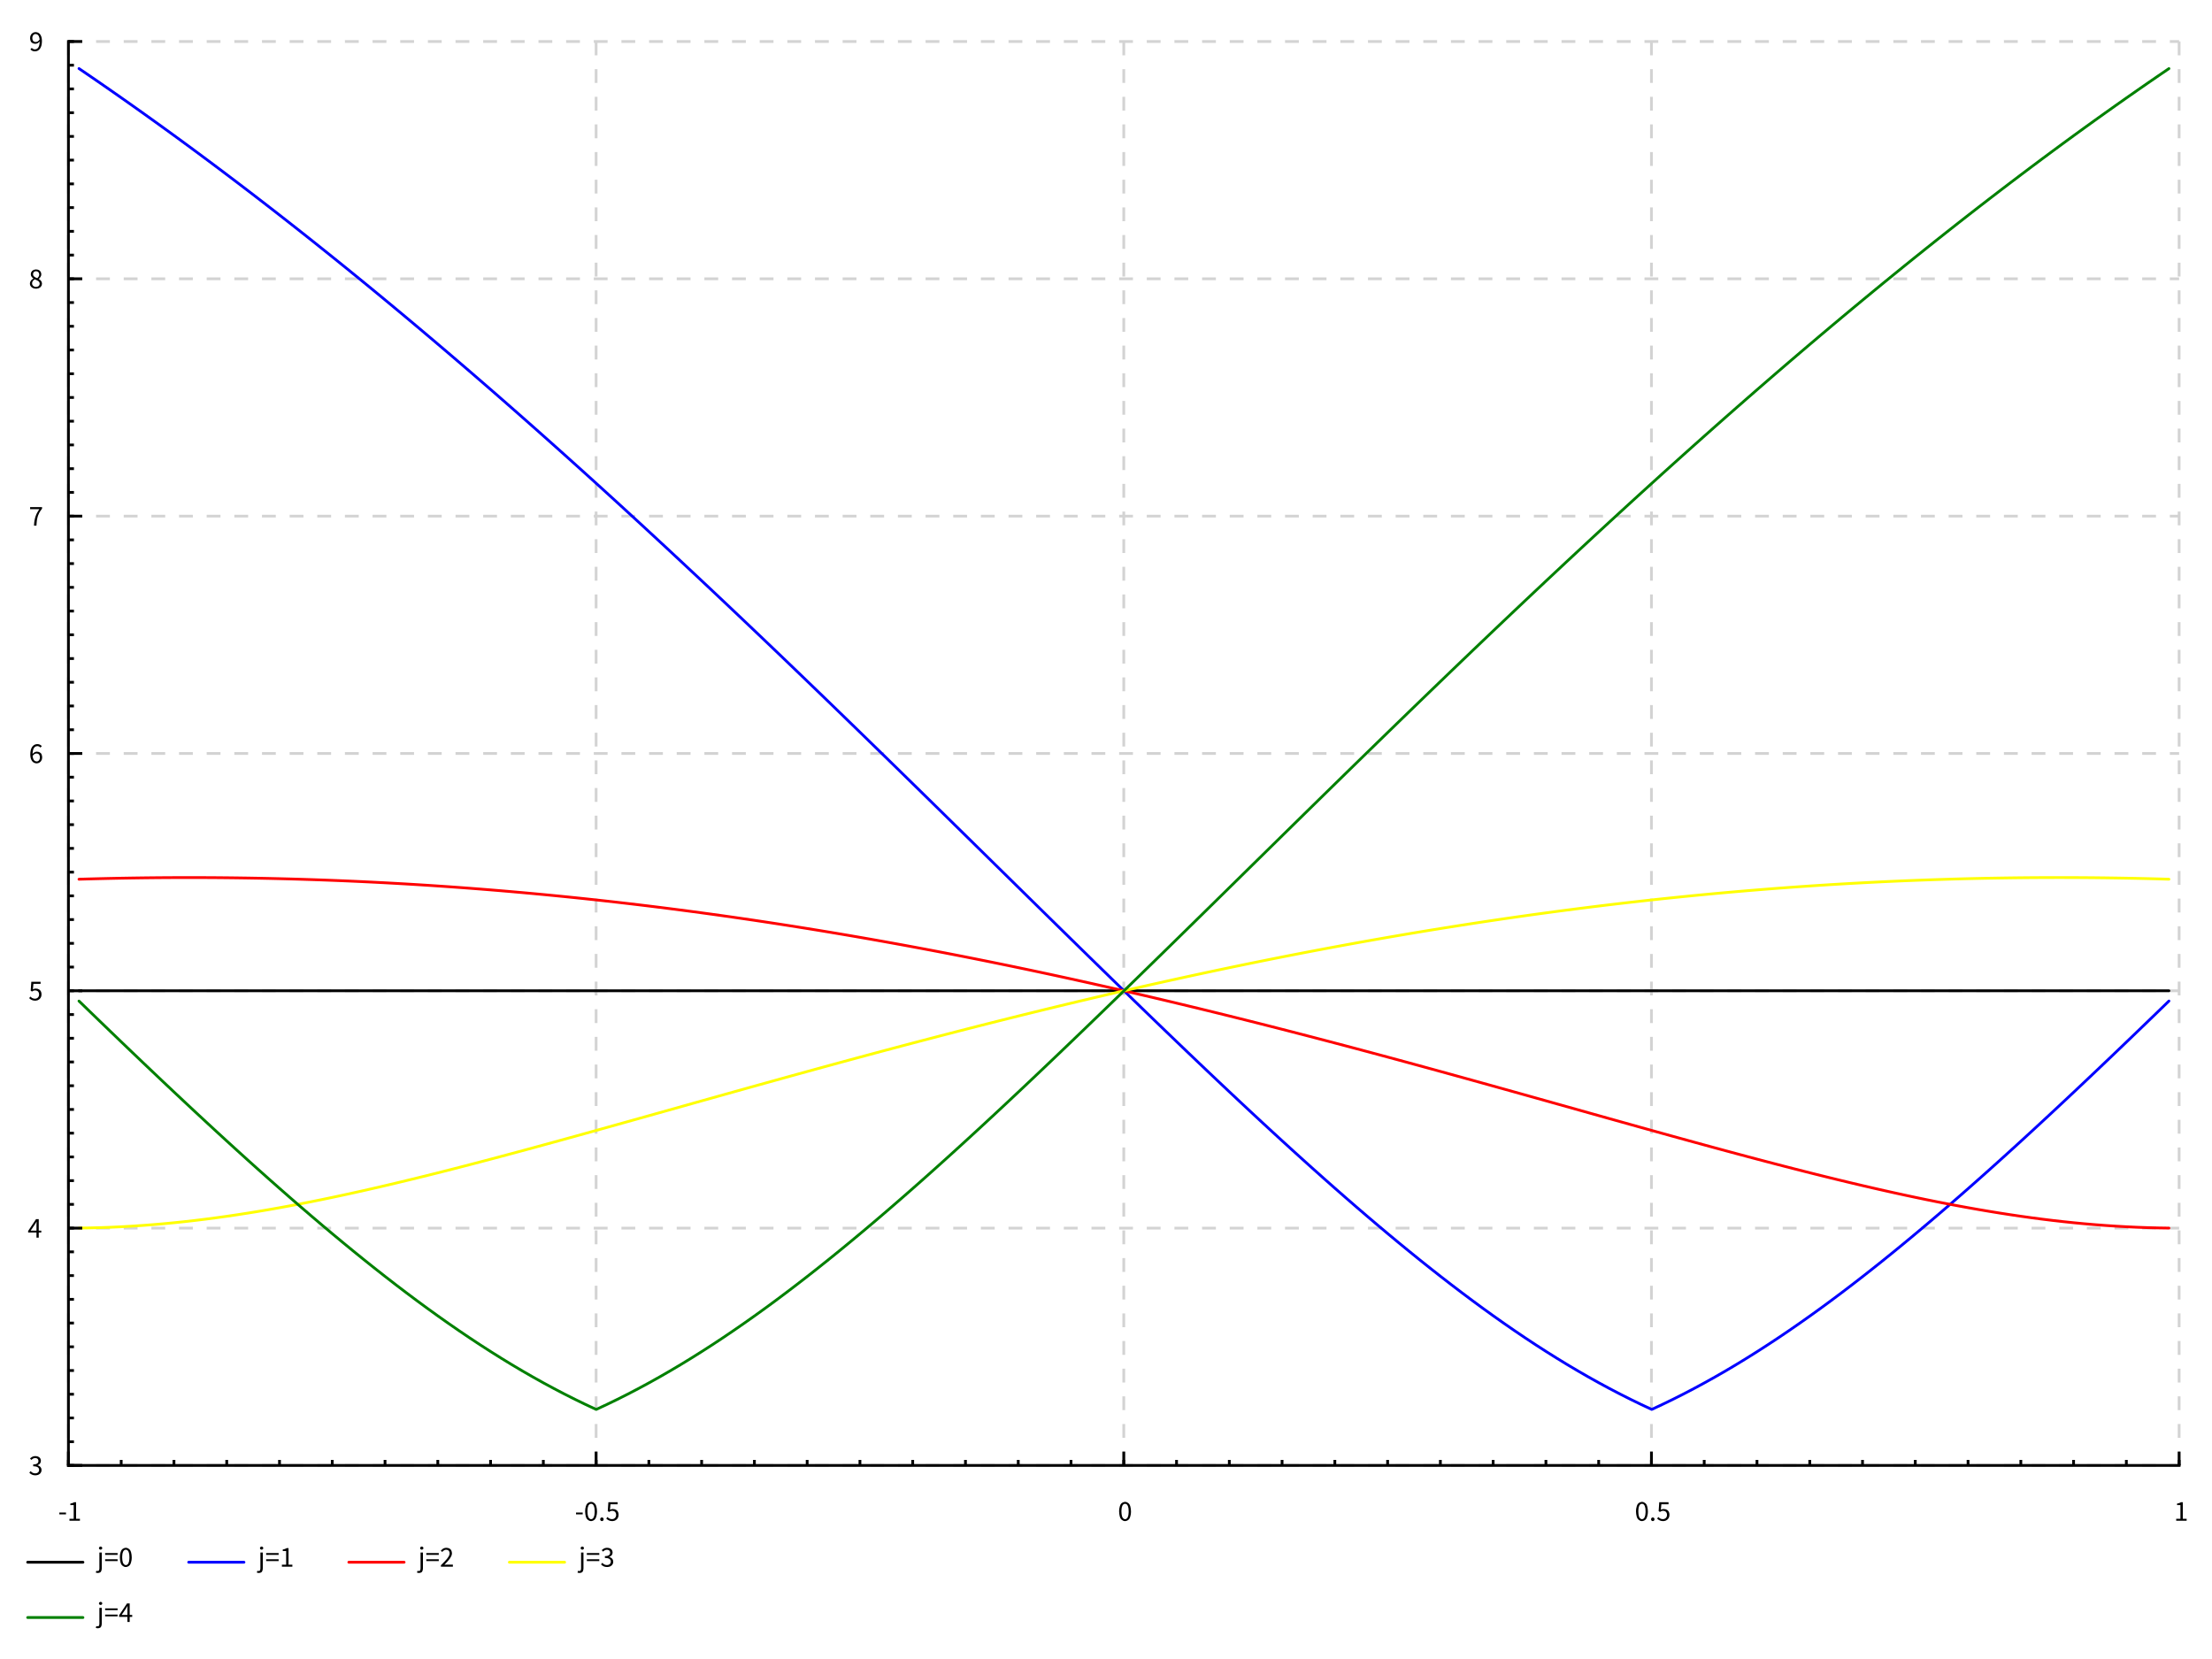 <?xml version="1.0" encoding="UTF-8"?>
<!DOCTYPE svg PUBLIC "-//W3C//DTD SVG 1.1//EN"
    "http://www.w3.org/Graphics/SVG/1.1/DTD/svg11.dtd">
<svg xmlns="http://www.w3.org/2000/svg" xmlns:xlink="http://www.w3.org/1999/xlink" version="1.1" width="800.0" height="600.0" font-size="1" viewBox="0 0 800 600" stroke="rgb(0,0,0)" stroke-opacity="1"><rect x="0" y="0" width="800" height="600" fill="#333333" stroke="none"/><g><g fill="rgb(0,0,0)" fill-opacity="0.0"><g stroke="rgb(0,0,0)" stroke-opacity="1.0" stroke-width="2.771" stroke-linecap="butt" stroke-linejoin="miter" font-size="1.0em" stroke-miterlimit="10.0"><g stroke="rgb(0,0,0)" stroke-opacity="1.0" stroke-width="1" stroke-linecap="butt" stroke-linejoin="bevel" stroke-dasharray="" stroke-dashoffset="0.0"><g stroke="rgb(0,0,0)" stroke-opacity="0.0" fill="rgb(255,255,255)" fill-opacity="1.0" stroke-width="0.0" stroke-linecap="butt" stroke-linejoin="bevel" stroke-dasharray="" stroke-dashoffset="0.0"><g fill="rgb(255,255,255)" fill-opacity="1.0"><g fill="rgb(255,255,255)" fill-opacity="1.0"><path d="M 0.0,1.1368683772161603e-13 v 600 h 800 v -600 Z" /></g></g></g><g><g><g stroke="rgb(211,211,211)" stroke-opacity="1.0" stroke-width="1" stroke-linecap="butt" stroke-linejoin="miter" stroke-dasharray="5,5" stroke-dashoffset="0.0"><g><path d="M 24.748,15 v 515 " /></g><g><path d="M 215.588,15 v 515 " /></g><g><path d="M 406.429,15 v 515 " /></g><g><path d="M 597.269,15 v 515 " /></g><g><path d="M 788.109,15 v 515 " /></g></g><g stroke="rgb(211,211,211)" stroke-opacity="1.0" stroke-width="1" stroke-linecap="butt" stroke-linejoin="miter" stroke-dasharray="5,5" stroke-dashoffset="0.0"><g><path d="M 24.748,530 h 763.361 " /></g><g><path d="M 24.748,444.167 h 763.361 " /></g><g><path d="M 24.748,358.333 h 763.361 " /></g><g><path d="M 24.748,272.5 h 763.361 " /></g><g><path d="M 24.748,186.667 h 763.361 " /></g><g><path d="M 24.748,100.833 h 763.361 " /></g><g><path d="M 24.748,15 h 763.361 " /></g></g><g><g clip-path="url(#myClip1)"><clipPath id="myClip1"><path d="M 24.748,15 v 515 h 763.361 v -515 Z" /></clipPath><g stroke="rgb(0,0,0)" stroke-opacity="1.0" stroke-width="1" stroke-linecap="round" stroke-linejoin="round" stroke-dasharray="" stroke-dashoffset="0.0"><path d="M 28.565,358.333 h 3.817 h 3.817 h 3.817 h 3.817 h 3.817 h 3.817 h 3.817 h 3.817 h 3.817 h 3.817 h 3.817 h 3.817 h 3.817 h 3.817 h 3.817 h 3.817 h 3.817 h 3.817 h 3.817 h 3.817 h 3.817 h 3.817 h 3.817 h 3.817 h 3.817 h 3.817 h 3.817 h 3.817 h 3.817 h 3.817 h 3.817 h 3.817 h 3.817 h 3.817 h 3.817 h 3.817 h 3.817 h 3.817 h 3.817 h 3.817 h 3.817 h 3.817 h 3.817 h 3.817 h 3.817 h 3.817 h 3.817 h 3.817 h 3.817 h 3.817 h 3.817 h 3.817 h 3.817 h 3.817 h 3.817 h 3.817 h 3.817 h 3.817 h 3.817 h 3.817 h 3.817 h 3.817 h 3.817 h 3.817 h 3.817 h 3.817 h 3.817 h 3.817 h 3.817 h 3.817 h 3.817 h 3.817 h 3.817 h 3.817 h 3.817 h 3.817 h 3.817 h 3.817 h 3.817 h 3.817 h 3.817 h 3.817 h 3.817 h 3.817 h 3.817 h 3.817 h 3.817 h 3.817 h 3.817 h 3.817 h 3.817 h 3.817 h 3.817 h 3.817 h 3.817 h 3.817 h 3.817 h 3.817 h 3.817 h 3.817 h 3.817 h 3.817 h 3.817 h 3.817 h 3.817 h 3.817 h 3.817 h 3.817 h 3.817 h 3.817 h 3.817 h 3.817 h 3.817 h 3.817 h 3.817 h 3.817 h 3.817 h 3.817 h 3.817 h 3.817 h 3.817 h 3.817 h 3.817 h 3.817 h 3.817 h 3.817 h 3.817 h 3.817 h 3.817 h 3.817 h 3.817 h 3.817 h 3.817 h 3.817 h 3.817 h 3.817 h 3.817 h 3.817 h 3.817 h 3.817 h 3.817 h 3.817 h 3.817 h 3.817 h 3.817 h 3.817 h 3.817 h 3.817 h 3.817 h 3.817 h 3.817 h 3.817 h 3.817 h 3.817 h 3.817 h 3.817 h 3.817 h 3.817 h 3.817 h 3.817 h 3.817 h 3.817 h 3.817 h 3.817 h 3.817 h 3.817 h 3.817 h 3.817 h 3.817 h 3.817 h 3.817 h 3.817 h 3.817 h 3.817 h 3.817 h 3.817 h 3.817 h 3.817 h 3.817 h 3.817 h 3.817 h 3.817 h 3.817 h 3.817 h 3.817 h 3.817 h 3.817 h 3.817 h 3.817 h 3.817 h 3.817 h 3.817 h 3.817 h 3.817 h 3.817 h 3.817 h 3.817 h 3.817 " /></g><g stroke="rgb(0,0,255)" stroke-opacity="1.0" stroke-width="1" stroke-linecap="round" stroke-linejoin="round" stroke-dasharray="" stroke-dashoffset="0.0"><path d="M 28.565,24.795 l 3.817,2.603 l 3.817,2.624 l 3.817,2.646 l 3.817,2.667 l 3.817,2.688 l 3.817,2.709 l 3.817,2.729 l 3.817,2.75 l 3.817,2.77 l 3.817,2.791 l 3.817,2.811 l 3.817,2.831 l 3.817,2.851 l 3.817,2.871 l 3.817,2.89 l 3.817,2.91 l 3.817,2.929 l 3.817,2.948 l 3.817,2.967 l 3.817,2.986 l 3.817,3.005 l 3.817,3.023 l 3.817,3.042 l 3.817,3.06 l 3.817,3.078 l 3.817,3.096 l 3.817,3.114 l 3.817,3.131 l 3.817,3.149 l 3.817,3.166 l 3.817,3.183 l 3.817,3.2 l 3.817,3.217 l 3.817,3.233 l 3.817,3.249 l 3.817,3.265 l 3.817,3.281 l 3.817,3.297 l 3.817,3.313 l 3.817,3.328 l 3.817,3.343 l 3.817,3.358 l 3.817,3.373 l 3.817,3.387 l 3.817,3.402 l 3.817,3.416 l 3.817,3.43 l 3.817,3.443 l 3.817,3.457 l 3.817,3.47 l 3.817,3.483 l 3.817,3.496 l 3.817,3.508 l 3.817,3.521 l 3.817,3.533 l 3.817,3.544 l 3.817,3.556 l 3.817,3.567 l 3.817,3.578 l 3.817,3.589 l 3.817,3.599 l 3.817,3.61 l 3.817,3.62 l 3.817,3.629 l 3.817,3.638 l 3.817,3.647 l 3.817,3.656 l 3.817,3.664 l 3.817,3.673 l 3.817,3.68 l 3.817,3.688 l 3.817,3.695 l 3.817,3.701 l 3.817,3.708 l 3.817,3.714 l 3.817,3.719 l 3.817,3.724 l 3.817,3.729 l 3.817,3.734 l 3.817,3.738 l 3.817,3.741 l 3.817,3.744 l 3.817,3.747 l 3.817,3.749 l 3.817,3.751 l 3.817,3.752 l 3.817,3.753 l 3.817,3.753 l 3.817,3.752 l 3.817,3.752 l 3.817,3.75 l 3.817,3.748 l 3.817,3.745 l 3.817,3.742 l 3.817,3.738 l 3.817,3.733 l 3.817,3.728 l 3.817,3.722 l 3.817,3.715 l 3.817,3.708 l 3.817,3.699 l 3.817,3.69 l 3.817,3.68 l 3.817,3.669 l 3.817,3.657 l 3.817,3.644 l 3.817,3.631 l 3.817,3.616 l 3.817,3.6 l 3.817,3.583 l 3.817,3.565 l 3.817,3.546 l 3.817,3.525 l 3.817,3.504 l 3.817,3.481 l 3.817,3.456 l 3.817,3.431 l 3.817,3.404 l 3.817,3.375 l 3.817,3.345 l 3.817,3.314 l 3.817,3.281 l 3.817,3.246 l 3.817,3.21 l 3.817,3.172 l 3.817,3.132 l 3.817,3.091 l 3.817,3.048 l 3.817,3.003 l 3.817,2.956 l 3.817,2.908 l 3.817,2.857 l 3.817,2.805 l 3.817,2.752 l 3.817,2.696 l 3.817,2.639 l 3.817,2.581 l 3.817,2.52 l 3.817,2.458 l 3.817,2.395 l 3.817,2.331 l 3.817,2.265 l 3.817,2.198 l 3.817,2.13 l 3.817,2.062 l 3.817,1.992 l 3.817,1.922 l 3.817,1.852 l 3.817,1.781 l 3.817,-1.781 l 3.817,-1.852 l 3.817,-1.922 l 3.817,-1.992 l 3.817,-2.062 l 3.817,-2.13 l 3.817,-2.198 l 3.817,-2.265 l 3.817,-2.331 l 3.817,-2.395 l 3.817,-2.458 l 3.817,-2.52 l 3.817,-2.581 l 3.817,-2.639 l 3.817,-2.696 l 3.817,-2.752 l 3.817,-2.805 l 3.817,-2.857 l 3.817,-2.908 l 3.817,-2.956 l 3.817,-3.003 l 3.817,-3.048 l 3.817,-3.091 l 3.817,-3.132 l 3.817,-3.172 l 3.817,-3.21 l 3.817,-3.246 l 3.817,-3.281 l 3.817,-3.314 l 3.817,-3.345 l 3.817,-3.375 l 3.817,-3.404 l 3.817,-3.431 l 3.817,-3.456 l 3.817,-3.481 l 3.817,-3.504 l 3.817,-3.525 l 3.817,-3.546 l 3.817,-3.565 l 3.817,-3.583 l 3.817,-3.6 l 3.817,-3.616 l 3.817,-3.631 l 3.817,-3.644 l 3.817,-3.657 l 3.817,-3.669 l 3.817,-3.68 l 3.817,-3.69 l 3.817,-3.699 " /></g><g stroke="rgb(255,0,0)" stroke-opacity="1.0" stroke-width="1" stroke-linecap="round" stroke-linejoin="round" stroke-dasharray="" stroke-dashoffset="0.0"><path d="M 28.565,317.983 l 3.817,-0.11 l 3.817,-9.860657879994503e-2 l 3.817,-8.755655629772716e-2 l 3.817,-7.650751887865678e-2 l 3.817,-6.546001966262335e-2 l 3.817,-5.441461390284983e-2 l 3.817,-4.337185903477801e-2 l 3.817,-3.23323147300698e-2 l 3.817,-2.1296542949357893e-2 l 3.817,-1.0265107999430253e-2 l 3.817,7.614234068569201e-4 l 3.817,1.1782482089870424e-2 l 3.817,2.2797496339421734e-2 l 3.817,3.38058918465549e-2 l 3.817,4.480709163522077e-2 l 3.817,5.580051598963107e-2 l 3.817,6.678558237706508e-2 l 3.817,7.776170537249524e-2 l 3.817,8.87282965725262e-2 l 3.817,9.968476451342664e-2 l 3.817,0.111 l 3.817,0.122 l 3.817,0.132 l 3.817,0.143 l 3.817,0.154 l 3.817,0.165 l 3.817,0.176 l 3.817,0.187 l 3.817,0.198 l 3.817,0.209 l 3.817,0.219 l 3.817,0.23 l 3.817,0.241 l 3.817,0.252 l 3.817,0.262 l 3.817,0.273 l 3.817,0.284 l 3.817,0.294 l 3.817,0.305 l 3.817,0.316 l 3.817,0.326 l 3.817,0.337 l 3.817,0.347 l 3.817,0.358 l 3.817,0.369 l 3.817,0.379 l 3.817,0.389 l 3.817,0.4 l 3.817,0.41 l 3.817,0.421 l 3.817,0.431 l 3.817,0.441 l 3.817,0.451 l 3.817,0.462 l 3.817,0.472 l 3.817,0.482 l 3.817,0.492 l 3.817,0.502 l 3.817,0.512 l 3.817,0.522 l 3.817,0.532 l 3.817,0.542 l 3.817,0.552 l 3.817,0.562 l 3.817,0.572 l 3.817,0.582 l 3.817,0.591 l 3.817,0.601 l 3.817,0.611 l 3.817,0.62 l 3.817,0.63 l 3.817,0.639 l 3.817,0.649 l 3.817,0.658 l 3.817,0.667 l 3.817,0.677 l 3.817,0.686 l 3.817,0.695 l 3.817,0.704 l 3.817,0.713 l 3.817,0.722 l 3.817,0.731 l 3.817,0.74 l 3.817,0.749 l 3.817,0.758 l 3.817,0.766 l 3.817,0.775 l 3.817,0.783 l 3.817,0.792 l 3.817,0.8 l 3.817,0.809 l 3.817,0.817 l 3.817,0.825 l 3.817,0.833 l 3.817,0.841 l 3.817,0.849 l 3.817,0.857 l 3.817,0.865 l 3.817,0.872 l 3.817,0.88 l 3.817,0.887 l 3.817,0.895 l 3.817,0.902 l 3.817,0.909 l 3.817,0.916 l 3.817,0.923 l 3.817,0.93 l 3.817,0.937 l 3.817,0.944 l 3.817,0.95 l 3.817,0.957 l 3.817,0.963 l 3.817,0.969 l 3.817,0.975 l 3.817,0.981 l 3.817,0.987 l 3.817,0.992 l 3.817,0.998 l 3.817,1.003 l 3.817,1.008 l 3.817,1.013 l 3.817,1.018 l 3.817,1.023 l 3.817,1.027 l 3.817,1.032 l 3.817,1.036 l 3.817,1.04 l 3.817,1.044 l 3.817,1.047 l 3.817,1.051 l 3.817,1.054 l 3.817,1.057 l 3.817,1.059 l 3.817,1.062 l 3.817,1.064 l 3.817,1.066 l 3.817,1.068 l 3.817,1.069 l 3.817,1.07 l 3.817,1.071 l 3.817,1.072 l 3.817,1.072 l 3.817,1.072 l 3.817,1.071 l 3.817,1.07 l 3.817,1.069 l 3.817,1.068 l 3.817,1.066 l 3.817,1.063 l 3.817,1.061 l 3.817,1.057 l 3.817,1.054 l 3.817,1.049 l 3.817,1.045 l 3.817,1.04 l 3.817,1.034 l 3.817,1.028 l 3.817,1.021 l 3.817,1.013 l 3.817,1.005 l 3.817,0.996 l 3.817,0.987 l 3.817,0.977 l 3.817,0.966 l 3.817,0.954 l 3.817,0.942 l 3.817,0.929 l 3.817,0.915 l 3.817,0.9 l 3.817,0.885 l 3.817,0.868 l 3.817,0.85 l 3.817,0.832 l 3.817,0.813 l 3.817,0.792 l 3.817,0.771 l 3.817,0.748 l 3.817,0.725 l 3.817,0.7 l 3.817,0.675 l 3.817,0.648 l 3.817,0.621 l 3.817,0.592 l 3.817,0.562 l 3.817,0.532 l 3.817,0.5 l 3.817,0.467 l 3.817,0.434 l 3.817,0.399 l 3.817,0.364 l 3.817,0.328 l 3.817,0.291 l 3.817,0.254 l 3.817,0.216 l 3.817,0.177 l 3.817,0.138 l 3.817,9.892917087972816e-2 l 3.817,5.945184374218113e-2 " /></g><g stroke="rgb(255,255,0)" stroke-opacity="1.0" stroke-width="1" stroke-linecap="round" stroke-linejoin="round" stroke-dasharray="" stroke-dashoffset="0.0"><path d="M 28.565,444.147 l 3.817,-5.945184374218113e-2 l 3.817,-9.892917087961448e-2 l 3.817,-0.138 l 3.817,-0.177 l 3.817,-0.216 l 3.817,-0.254 l 3.817,-0.291 l 3.817,-0.328 l 3.817,-0.364 l 3.817,-0.399 l 3.817,-0.434 l 3.817,-0.467 l 3.817,-0.5 l 3.817,-0.532 l 3.817,-0.562 l 3.817,-0.592 l 3.817,-0.621 l 3.817,-0.648 l 3.817,-0.675 l 3.817,-0.7 l 3.817,-0.725 l 3.817,-0.748 l 3.817,-0.771 l 3.817,-0.792 l 3.817,-0.813 l 3.817,-0.832 l 3.817,-0.85 l 3.817,-0.868 l 3.817,-0.885 l 3.817,-0.9 l 3.817,-0.915 l 3.817,-0.929 l 3.817,-0.942 l 3.817,-0.954 l 3.817,-0.966 l 3.817,-0.977 l 3.817,-0.987 l 3.817,-0.996 l 3.817,-1.005 l 3.817,-1.013 l 3.817,-1.021 l 3.817,-1.028 l 3.817,-1.034 l 3.817,-1.04 l 3.817,-1.045 l 3.817,-1.049 l 3.817,-1.054 l 3.817,-1.057 l 3.817,-1.061 l 3.817,-1.063 l 3.817,-1.066 l 3.817,-1.068 l 3.817,-1.069 l 3.817,-1.07 l 3.817,-1.071 l 3.817,-1.072 l 3.817,-1.072 l 3.817,-1.072 l 3.817,-1.071 l 3.817,-1.07 l 3.817,-1.069 l 3.817,-1.068 l 3.817,-1.066 l 3.817,-1.064 l 3.817,-1.062 l 3.817,-1.059 l 3.817,-1.057 l 3.817,-1.054 l 3.817,-1.051 l 3.817,-1.047 l 3.817,-1.044 l 3.817,-1.04 l 3.817,-1.036 l 3.817,-1.032 l 3.817,-1.027 l 3.817,-1.023 l 3.817,-1.018 l 3.817,-1.013 l 3.817,-1.008 l 3.817,-1.003 l 3.817,-0.998 l 3.817,-0.992 l 3.817,-0.987 l 3.817,-0.981 l 3.817,-0.975 l 3.817,-0.969 l 3.817,-0.963 l 3.817,-0.957 l 3.817,-0.95 l 3.817,-0.944 l 3.817,-0.937 l 3.817,-0.93 l 3.817,-0.923 l 3.817,-0.916 l 3.817,-0.909 l 3.817,-0.902 l 3.817,-0.895 l 3.817,-0.887 l 3.817,-0.88 l 3.817,-0.872 l 3.817,-0.865 l 3.817,-0.857 l 3.817,-0.849 l 3.817,-0.841 l 3.817,-0.833 l 3.817,-0.825 l 3.817,-0.817 l 3.817,-0.809 l 3.817,-0.8 l 3.817,-0.792 l 3.817,-0.783 l 3.817,-0.775 l 3.817,-0.766 l 3.817,-0.758 l 3.817,-0.749 l 3.817,-0.74 l 3.817,-0.731 l 3.817,-0.722 l 3.817,-0.713 l 3.817,-0.704 l 3.817,-0.695 l 3.817,-0.686 l 3.817,-0.677 l 3.817,-0.667 l 3.817,-0.658 l 3.817,-0.649 l 3.817,-0.639 l 3.817,-0.63 l 3.817,-0.62 l 3.817,-0.611 l 3.817,-0.601 l 3.817,-0.591 l 3.817,-0.582 l 3.817,-0.572 l 3.817,-0.562 l 3.817,-0.552 l 3.817,-0.542 l 3.817,-0.532 l 3.817,-0.522 l 3.817,-0.512 l 3.817,-0.502 l 3.817,-0.492 l 3.817,-0.482 l 3.817,-0.472 l 3.817,-0.462 l 3.817,-0.451 l 3.817,-0.441 l 3.817,-0.431 l 3.817,-0.421 l 3.817,-0.41 l 3.817,-0.4 l 3.817,-0.389 l 3.817,-0.379 l 3.817,-0.369 l 3.817,-0.358 l 3.817,-0.347 l 3.817,-0.337 l 3.817,-0.326 l 3.817,-0.316 l 3.817,-0.305 l 3.817,-0.294 l 3.817,-0.284 l 3.817,-0.273 l 3.817,-0.262 l 3.817,-0.252 l 3.817,-0.241 l 3.817,-0.23 l 3.817,-0.219 l 3.817,-0.209 l 3.817,-0.198 l 3.817,-0.187 l 3.817,-0.176 l 3.817,-0.165 l 3.817,-0.154 l 3.817,-0.143 l 3.817,-0.132 l 3.817,-0.122 l 3.817,-0.111 l 3.817,-9.968476451342664e-2 l 3.817,-8.87282965725262e-2 l 3.817,-7.776170537249524e-2 l 3.817,-6.678558237717877e-2 l 3.817,-5.58005159894037e-2 l 3.817,-4.480709163533446e-2 l 3.817,-3.38058918465549e-2 l 3.817,-2.2797496339421734e-2 l 3.817,-1.1782482089870424e-2 l 3.817,-7.614234067432333e-4 l 3.817,1.0265107999316566e-2 l 3.817,2.1296542949357893e-2 l 3.817,3.23323147300698e-2 l 3.817,4.3371859035005386e-2 l 3.817,5.441461390273614e-2 l 3.817,6.546001966262335e-2 l 3.817,7.65075188785431e-2 l 3.817,8.755655629772716e-2 l 3.817,9.860657879994503e-2 l 3.817,0.11 " /></g><g stroke="rgb(0,128,0)" stroke-opacity="1.0" stroke-width="1" stroke-linecap="round" stroke-linejoin="round" stroke-dasharray="" stroke-dashoffset="0.0"><path d="M 28.565,362.041 l 3.817,3.699 l 3.817,3.69 l 3.817,3.68 l 3.817,3.669 l 3.817,3.657 l 3.817,3.644 l 3.817,3.631 l 3.817,3.616 l 3.817,3.6 l 3.817,3.583 l 3.817,3.565 l 3.817,3.546 l 3.817,3.525 l 3.817,3.504 l 3.817,3.481 l 3.817,3.456 l 3.817,3.431 l 3.817,3.404 l 3.817,3.375 l 3.817,3.345 l 3.817,3.314 l 3.817,3.281 l 3.817,3.246 l 3.817,3.21 l 3.817,3.172 l 3.817,3.132 l 3.817,3.091 l 3.817,3.048 l 3.817,3.003 l 3.817,2.956 l 3.817,2.908 l 3.817,2.857 l 3.817,2.805 l 3.817,2.752 l 3.817,2.696 l 3.817,2.639 l 3.817,2.581 l 3.817,2.52 l 3.817,2.458 l 3.817,2.395 l 3.817,2.331 l 3.817,2.265 l 3.817,2.198 l 3.817,2.13 l 3.817,2.062 l 3.817,1.992 l 3.817,1.922 l 3.817,1.852 l 3.817,1.781 l 3.817,-1.781 l 3.817,-1.852 l 3.817,-1.922 l 3.817,-1.992 l 3.817,-2.062 l 3.817,-2.13 l 3.817,-2.198 l 3.817,-2.265 l 3.817,-2.331 l 3.817,-2.395 l 3.817,-2.458 l 3.817,-2.52 l 3.817,-2.581 l 3.817,-2.639 l 3.817,-2.696 l 3.817,-2.752 l 3.817,-2.805 l 3.817,-2.857 l 3.817,-2.908 l 3.817,-2.956 l 3.817,-3.003 l 3.817,-3.048 l 3.817,-3.091 l 3.817,-3.132 l 3.817,-3.172 l 3.817,-3.21 l 3.817,-3.246 l 3.817,-3.281 l 3.817,-3.314 l 3.817,-3.345 l 3.817,-3.375 l 3.817,-3.404 l 3.817,-3.431 l 3.817,-3.456 l 3.817,-3.481 l 3.817,-3.504 l 3.817,-3.525 l 3.817,-3.546 l 3.817,-3.565 l 3.817,-3.583 l 3.817,-3.6 l 3.817,-3.616 l 3.817,-3.631 l 3.817,-3.644 l 3.817,-3.657 l 3.817,-3.669 l 3.817,-3.68 l 3.817,-3.69 l 3.817,-3.699 l 3.817,-3.708 l 3.817,-3.715 l 3.817,-3.722 l 3.817,-3.728 l 3.817,-3.733 l 3.817,-3.738 l 3.817,-3.742 l 3.817,-3.745 l 3.817,-3.748 l 3.817,-3.75 l 3.817,-3.752 l 3.817,-3.752 l 3.817,-3.753 l 3.817,-3.753 l 3.817,-3.752 l 3.817,-3.751 l 3.817,-3.749 l 3.817,-3.747 l 3.817,-3.744 l 3.817,-3.741 l 3.817,-3.738 l 3.817,-3.734 l 3.817,-3.729 l 3.817,-3.724 l 3.817,-3.719 l 3.817,-3.714 l 3.817,-3.708 l 3.817,-3.701 l 3.817,-3.695 l 3.817,-3.688 l 3.817,-3.68 l 3.817,-3.673 l 3.817,-3.664 l 3.817,-3.656 l 3.817,-3.647 l 3.817,-3.638 l 3.817,-3.629 l 3.817,-3.62 l 3.817,-3.61 l 3.817,-3.599 l 3.817,-3.589 l 3.817,-3.578 l 3.817,-3.567 l 3.817,-3.556 l 3.817,-3.544 l 3.817,-3.533 l 3.817,-3.521 l 3.817,-3.508 l 3.817,-3.496 l 3.817,-3.483 l 3.817,-3.47 l 3.817,-3.457 l 3.817,-3.443 l 3.817,-3.43 l 3.817,-3.416 l 3.817,-3.402 l 3.817,-3.387 l 3.817,-3.373 l 3.817,-3.358 l 3.817,-3.343 l 3.817,-3.328 l 3.817,-3.313 l 3.817,-3.297 l 3.817,-3.281 l 3.817,-3.265 l 3.817,-3.249 l 3.817,-3.233 l 3.817,-3.217 l 3.817,-3.2 l 3.817,-3.183 l 3.817,-3.166 l 3.817,-3.149 l 3.817,-3.131 l 3.817,-3.114 l 3.817,-3.096 l 3.817,-3.078 l 3.817,-3.06 l 3.817,-3.042 l 3.817,-3.023 l 3.817,-3.005 l 3.817,-2.986 l 3.817,-2.967 l 3.817,-2.948 l 3.817,-2.929 l 3.817,-2.91 l 3.817,-2.89 l 3.817,-2.871 l 3.817,-2.851 l 3.817,-2.831 l 3.817,-2.811 l 3.817,-2.791 l 3.817,-2.77 l 3.817,-2.75 l 3.817,-2.729 l 3.817,-2.709 l 3.817,-2.688 l 3.817,-2.667 l 3.817,-2.646 l 3.817,-2.624 l 3.817,-2.603 " /></g></g></g></g><g><g stroke="rgb(0,0,0)" stroke-opacity="1.0" stroke-width="1" stroke-linecap="square" stroke-linejoin="miter" stroke-dasharray="" stroke-dashoffset="0.0"><path d="M 24.748,530 v -515 " /></g><g stroke="rgb(0,0,0)" stroke-opacity="1.0" stroke-width="1" stroke-linecap="butt" stroke-linejoin="miter" stroke-dasharray="" stroke-dashoffset="0.0"><g><path d="M 24.748,530 h 2 " /></g><g><path d="M 24.748,521.417 h 2 " /></g><g><path d="M 24.748,512.833 h 2 " /></g><g><path d="M 24.748,504.25 h 2 " /></g><g><path d="M 24.748,495.667 h 2 " /></g><g><path d="M 24.748,487.083 h 2 " /></g><g><path d="M 24.748,478.5 h 2 " /></g><g><path d="M 24.748,469.917 h 2 " /></g><g><path d="M 24.748,461.333 h 2 " /></g><g><path d="M 24.748,452.75 h 2 " /></g><g><path d="M 24.748,444.167 h 2 " /></g><g><path d="M 24.748,435.583 h 2 " /></g><g><path d="M 24.748,427.0 h 2 " /></g><g><path d="M 24.748,418.417 h 2 " /></g><g><path d="M 24.748,409.833 h 2 " /></g><g><path d="M 24.748,401.25 h 2 " /></g><g><path d="M 24.748,392.667 h 2 " /></g><g><path d="M 24.748,384.083 h 2 " /></g><g><path d="M 24.748,375.5 h 2 " /></g><g><path d="M 24.748,366.917 h 2 " /></g><g><path d="M 24.748,358.333 h 2 " /></g><g><path d="M 24.748,349.75 h 2 " /></g><g><path d="M 24.748,341.167 h 2 " /></g><g><path d="M 24.748,332.583 h 2 " /></g><g><path d="M 24.748,324.0 h 2 " /></g><g><path d="M 24.748,315.417 h 2 " /></g><g><path d="M 24.748,306.833 h 2 " /></g><g><path d="M 24.748,298.25 h 2 " /></g><g><path d="M 24.748,289.667 h 2 " /></g><g><path d="M 24.748,281.083 h 2 " /></g><g><path d="M 24.748,272.5 h 2 " /></g><g><path d="M 24.748,263.917 h 2 " /></g><g><path d="M 24.748,255.333 h 2 " /></g><g><path d="M 24.748,246.75 h 2 " /></g><g><path d="M 24.748,238.167 h 2 " /></g><g><path d="M 24.748,229.583 h 2 " /></g><g><path d="M 24.748,221 h 2 " /></g><g><path d="M 24.748,212.417 h 2 " /></g><g><path d="M 24.748,203.833 h 2 " /></g><g><path d="M 24.748,195.25 h 2 " /></g><g><path d="M 24.748,186.667 h 2 " /></g><g><path d="M 24.748,178.083 h 2 " /></g><g><path d="M 24.748,169.5 h 2 " /></g><g><path d="M 24.748,160.917 h 2 " /></g><g><path d="M 24.748,152.333 h 2 " /></g><g><path d="M 24.748,143.75 h 2 " /></g><g><path d="M 24.748,135.167 h 2 " /></g><g><path d="M 24.748,126.583 h 2 " /></g><g><path d="M 24.748,118 h 2 " /></g><g><path d="M 24.748,109.417 h 2 " /></g><g><path d="M 24.748,100.833 h 2 " /></g><g><path d="M 24.748,92.25 h 2 " /></g><g><path d="M 24.748,83.667 h 2 " /></g><g><path d="M 24.748,75.083 h 2 " /></g><g><path d="M 24.748,66.5 h 2 " /></g><g><path d="M 24.748,57.917 h 2 " /></g><g><path d="M 24.748,49.333 h 2 " /></g><g><path d="M 24.748,40.75 h 2 " /></g><g><path d="M 24.748,32.167 h 2 " /></g><g><path d="M 24.748,23.583 h 2 " /></g><g><path d="M 24.748,15 h 2 " /></g><g><path d="M 24.748,530 h 5 " /></g><g><path d="M 24.748,444.167 h 5 " /></g><g><path d="M 24.748,358.333 h 5 " /></g><g><path d="M 24.748,272.5 h 5 " /></g><g><path d="M 24.748,186.667 h 5 " /></g><g><path d="M 24.748,100.833 h 5 " /></g><g><path d="M 24.748,15 h 5 " /></g></g><g fill="rgb(255,255,255)" fill-opacity="1.0"><g stroke="rgb(0,0,0)" stroke-opacity="0.0" fill="rgb(0,0,0)" fill-opacity="1.0" stroke-width="0.0" stroke-linecap="butt" stroke-linejoin="bevel" stroke-dasharray="" stroke-dashoffset="0.0"><g fill="rgb(0,0,0)" fill-opacity="1.0"><g fill="rgb(0,0,0)" fill-opacity="1.0"><g fill="rgb(0,0,0)" fill-opacity="1.0"></g><g fill="rgb(0,0,0)" fill-opacity="1.0"><g fill="rgb(0,0,0)" fill-opacity="1.0"></g><g fill="rgb(0,0,0)" fill-opacity="1.0"><g fill="rgb(0,0,0)" fill-opacity="1.0"><path d="M 10.336,533.445 ZM 11.05,532.059 c 0.305,0.315 0.709,0.557 0.709 0.557c 0.404,0.242 1.003,0.242 1.003 0.242c 0.609,0.0 0.998,-0.331 0.998 -0.331c 0.389,-0.331 0.389,-0.898 0.389 -0.898c 0.0,-0.294 -0.11,-0.541 -0.11 -0.541c -0.11,-0.247 -0.362,-0.425 -0.362 -0.425c -0.252,-0.179 -0.662,-0.273 -0.662 -0.273c -0.41,-9.45378151260504e-2 -1.008,-9.45378151260504e-2 -1.008 -9.45378151260504e-2v -0.662 c 0.536,0.0 0.898,-9.45378151260504e-2 0.898 -9.45378151260504e-2c 0.362,-9.45378151260504e-2 0.588,-0.263 0.588 -0.263c 0.226,-0.168 0.32,-0.399 0.32 -0.399c 9.453781512605042e-2,-0.231 9.453781512605042e-2,-0.494 9.453781512605042e-2 -0.494c 0.0,-0.494 -0.31,-0.777 -0.31 -0.777c -0.31,-0.284 -0.846,-0.284 -0.846 -0.284c -0.42,0.0 -0.772,0.189 -0.772 0.189c -0.352,0.189 -0.657,0.494 -0.657 0.494l -0.462,-0.546 c 0.389,-0.368 0.856,-0.604 0.856 -0.604c 0.467,-0.236 1.066,-0.236 1.066 -0.236c 0.441,0.0 0.809,0.116 0.809 0.116c 0.368,0.116 0.636,0.331 0.636 0.331c 0.268,0.215 0.415,0.53 0.415 0.53c 0.147,0.315 0.147,0.725 0.147 0.725c 0.0,0.609 -0.336,0.998 -0.336 0.998c -0.336,0.389 -0.882,0.599 -0.882 0.599v 4.2016806722689065e-2 c 0.305,7.352941176470586e-2 0.567,0.215 0.567 0.215c 0.263,0.142 0.462,0.357 0.462 0.357c 0.2,0.215 0.31,0.499 0.31 0.499c 0.11,0.284 0.11,0.63 0.11 0.63c 0.0,0.441 -0.173,0.798 -0.173 0.798c -0.173,0.357 -0.473,0.604 -0.473 0.604c -0.299,0.247 -0.699,0.378 -0.699 0.378c -0.399,0.131 -0.861,0.131 -0.861 0.131c -0.399,0.0 -0.73,-7.8781512605042e-2 -0.73 -7.8781512605042e-2c -0.331,-7.8781512605042e-2 -0.604,-0.21 -0.604 -0.21c -0.273,-0.131 -0.488,-0.299 -0.488 -0.299c -0.215,-0.168 -0.383,-0.357 -0.383 -0.357Z" /></g><g fill="rgb(0,0,0)" fill-opacity="1.0"></g></g></g></g></g></g><g fill="rgb(255,255,255)" fill-opacity="1.0"><g stroke="rgb(0,0,0)" stroke-opacity="0.0" fill="rgb(0,0,0)" fill-opacity="1.0" stroke-width="0.0" stroke-linecap="butt" stroke-linejoin="bevel" stroke-dasharray="" stroke-dashoffset="0.0"><g fill="rgb(0,0,0)" fill-opacity="1.0"><g fill="rgb(0,0,0)" fill-opacity="1.0"><g fill="rgb(0,0,0)" fill-opacity="1.0"></g><g fill="rgb(0,0,0)" fill-opacity="1.0"><g fill="rgb(0,0,0)" fill-opacity="1.0"></g><g fill="rgb(0,0,0)" fill-opacity="1.0"><g fill="rgb(0,0,0)" fill-opacity="1.0"><path d="M 10,447.612 ZM 13.193,445.07 v -1.943 c 0.0,-0.273 1.57563025210084e-2,-0.646 1.57563025210084e-2 -0.646c 1.57563025210084e-2,-0.373 3.6764705882352935e-2,-0.646 3.6764705882352935e-2 -0.646h -4.201680672268907e-2 c -0.126,0.242 -0.263,0.473 -0.263 0.473c -0.137,0.231 -0.284,0.473 -0.284 0.473l -1.565,2.29 h 2.101 ZM 13.193,445.07 ZM 14.926,445.763 h -0.914 v 1.849 h -0.819 v -1.849 h -3.015 v -0.567 l 2.868,-4.286 h 0.966 v 4.16 h 0.914 v 0.693 Z" /></g><g fill="rgb(0,0,0)" fill-opacity="1.0"></g></g></g></g></g></g><g fill="rgb(255,255,255)" fill-opacity="1.0"><g stroke="rgb(0,0,0)" stroke-opacity="0.0" fill="rgb(0,0,0)" fill-opacity="1.0" stroke-width="0.0" stroke-linecap="butt" stroke-linejoin="bevel" stroke-dasharray="" stroke-dashoffset="0.0"><g fill="rgb(0,0,0)" fill-opacity="1.0"><g fill="rgb(0,0,0)" fill-opacity="1.0"><g fill="rgb(0,0,0)" fill-opacity="1.0"></g><g fill="rgb(0,0,0)" fill-opacity="1.0"><g fill="rgb(0,0,0)" fill-opacity="1.0"></g><g fill="rgb(0,0,0)" fill-opacity="1.0"><g fill="rgb(0,0,0)" fill-opacity="1.0"><path d="M 10.294,361.779 ZM 10.977,360.424 c 0.294,0.305 0.699,0.536 0.699 0.536c 0.404,0.231 0.993,0.231 0.993 0.231c 0.305,0.0 0.572,-0.11 0.572 -0.11c 0.268,-0.11 0.467,-0.31 0.467 -0.31c 0.2,-0.2 0.315,-0.483 0.315 -0.483c 0.116,-0.284 0.116,-0.63 0.116 -0.63c 0.0,-0.693 -0.389,-1.082 -0.389 -1.082c -0.389,-0.389 -1.04,-0.389 -1.04 -0.389c -0.347,0.0 -0.593,0.105 -0.593 0.105c -0.247,0.105 -0.551,0.305 -0.551 0.305l -0.462,-0.294 l 0.221,-3.225 h 3.351 v 0.746 h -2.595 l -0.179,1.985 c 0.242,-0.126 0.483,-0.2 0.483 -0.2c 0.242,-7.352941176470586e-2 0.546,-7.352941176470586e-2 0.546 -7.352941176470586e-2c 0.431,0.0 0.809,0.126 0.809 0.126c 0.378,0.126 0.662,0.383 0.662 0.383c 0.284,0.257 0.446,0.651 0.446 0.651c 0.163,0.394 0.163,0.94 0.163 0.94c 0.0,0.546 -0.189,0.966 -0.189 0.966c -0.189,0.42 -0.504,0.709 -0.504 0.709c -0.315,0.289 -0.72,0.441 -0.72 0.441c -0.404,0.152 -0.846,0.152 -0.846 0.152c -0.399,0.0 -0.73,-7.8781512605042e-2 -0.73 -7.8781512605042e-2c -0.331,-7.8781512605042e-2 -0.599,-0.205 -0.599 -0.205c -0.268,-0.126 -0.483,-0.289 -0.483 -0.289c -0.215,-0.163 -0.383,-0.341 -0.383 -0.341Z" /></g><g fill="rgb(0,0,0)" fill-opacity="1.0"></g></g></g></g></g></g><g fill="rgb(255,255,255)" fill-opacity="1.0"><g stroke="rgb(0,0,0)" stroke-opacity="0.0" fill="rgb(0,0,0)" fill-opacity="1.0" stroke-width="0.0" stroke-linecap="butt" stroke-linejoin="bevel" stroke-dasharray="" stroke-dashoffset="0.0"><g fill="rgb(0,0,0)" fill-opacity="1.0"><g fill="rgb(0,0,0)" fill-opacity="1.0"><g fill="rgb(0,0,0)" fill-opacity="1.0"></g><g fill="rgb(0,0,0)" fill-opacity="1.0"><g fill="rgb(0,0,0)" fill-opacity="1.0"></g><g fill="rgb(0,0,0)" fill-opacity="1.0"><g fill="rgb(0,0,0)" fill-opacity="1.0"><path d="M 10.452,275.945 ZM 13.267,275.389 c 0.252,0.0 0.462,-0.105 0.462 -0.105c 0.21,-0.105 0.368,-0.299 0.368 -0.299c 0.158,-0.194 0.247,-0.462 0.247 -0.462c 8.928571428571427e-2,-0.268 8.928571428571427e-2,-0.604 8.928571428571427e-2 -0.604c 0.0,-0.662 -0.305,-1.04 -0.305 -1.04c -0.305,-0.378 -0.935,-0.378 -0.935 -0.378c -0.315,0.0 -0.688,0.205 -0.688 0.205c -0.373,0.205 -0.709,0.678 -0.709 0.678c 8.403361344537814e-2,0.987 0.457,1.497 0.457 1.497c 0.373,0.509 1.014,0.509 1.014 0.509ZM 13.267,275.389 ZM 14.643,270.368 c -0.21,-0.242 -0.499,-0.383 -0.499 -0.383c -0.289,-0.142 -0.604,-0.142 -0.604 -0.142c -0.347,0.0 -0.662,0.147 -0.662 0.147c -0.315,0.147 -0.557,0.483 -0.557 0.483c -0.242,0.336 -0.389,0.877 -0.389 0.877c -0.147,0.541 -0.158,1.339 -0.158 1.339c 0.315,-0.389 0.735,-0.614 0.735 -0.614c 0.42,-0.226 0.83,-0.226 0.83 -0.226c 0.872,0.0 1.392,0.515 1.392 0.515c 0.52,0.515 0.52,1.555 0.52 1.555c 0.0,0.483 -0.158,0.877 -0.158 0.877c -0.158,0.394 -0.431,0.678 -0.431 0.678c -0.273,0.284 -0.63,0.441 -0.63 0.441c -0.357,0.158 -0.767,0.158 -0.767 0.158c -0.494,0.0 -0.914,-0.2 -0.914 -0.2c -0.42,-0.2 -0.73,-0.604 -0.73 -0.604c -0.31,-0.404 -0.488,-1.008 -0.488 -1.008c -0.179,-0.604 -0.179,-1.413 -0.179 -1.413c 0.0,-1.008 0.21,-1.717 0.21 -1.717c 0.21,-0.709 0.567,-1.155 0.567 -1.155c 0.357,-0.446 0.814,-0.651 0.814 -0.651c 0.457,-0.205 0.961,-0.205 0.961 -0.205c 0.546,0.0 0.94,0.205 0.94 0.205c 0.394,0.205 0.678,0.509 0.678 0.509Z" /></g><g fill="rgb(0,0,0)" fill-opacity="1.0"></g></g></g></g></g></g><g fill="rgb(255,255,255)" fill-opacity="1.0"><g stroke="rgb(0,0,0)" stroke-opacity="0.0" fill="rgb(0,0,0)" fill-opacity="1.0" stroke-width="0.0" stroke-linecap="butt" stroke-linejoin="bevel" stroke-dasharray="" stroke-dashoffset="0.0"><g fill="rgb(0,0,0)" fill-opacity="1.0"><g fill="rgb(0,0,0)" fill-opacity="1.0"><g fill="rgb(0,0,0)" fill-opacity="1.0"></g><g fill="rgb(0,0,0)" fill-opacity="1.0"><g fill="rgb(0,0,0)" fill-opacity="1.0"></g><g fill="rgb(0,0,0)" fill-opacity="1.0"><g fill="rgb(0,0,0)" fill-opacity="1.0"><path d="M 10.431,190.112 ZM 12.29,190.112 c 4.201680672268907e-2,-0.945 0.168,-1.733 0.168 -1.733c 0.126,-0.788 0.352,-1.497 0.352 -1.497c 0.226,-0.709 0.578,-1.371 0.578 -1.371c 0.352,-0.662 0.846,-1.355 0.846 -1.355h -3.34 v -0.746 h 4.317 v 0.536 c -0.599,0.756 -0.972,1.45 -0.972 1.45c -0.373,0.693 -0.593,1.413 -0.593 1.413c -0.221,0.72 -0.32,1.523 -0.32 1.523c -9.978991596638655e-2,0.804 -0.142,1.78 -0.142 1.78h -0.893 h 0.0 Z" /></g><g fill="rgb(0,0,0)" fill-opacity="1.0"></g></g></g></g></g></g><g fill="rgb(255,255,255)" fill-opacity="1.0"><g stroke="rgb(0,0,0)" stroke-opacity="0.0" fill="rgb(0,0,0)" fill-opacity="1.0" stroke-width="0.0" stroke-linecap="butt" stroke-linejoin="bevel" stroke-dasharray="" stroke-dashoffset="0.0"><g fill="rgb(0,0,0)" fill-opacity="1.0"><g fill="rgb(0,0,0)" fill-opacity="1.0"><g fill="rgb(0,0,0)" fill-opacity="1.0"></g><g fill="rgb(0,0,0)" fill-opacity="1.0"><g fill="rgb(0,0,0)" fill-opacity="1.0"></g><g fill="rgb(0,0,0)" fill-opacity="1.0"><g fill="rgb(0,0,0)" fill-opacity="1.0"><path d="M 10.389,104.279 ZM 11.597,102.482 c 0.0,0.284 0.11,0.515 0.11 0.515c 0.11,0.231 0.305,0.404 0.305 0.404c 0.194,0.173 0.457,0.268 0.457 0.268c 0.263,9.45378151260504e-2 0.567,9.45378151260504e-2 0.567 9.45378151260504e-2c 0.588,0.0 0.951,-0.326 0.951 -0.326c 0.362,-0.326 0.362,-0.851 0.362 -0.851c 0.0,-0.326 -0.147,-0.557 -0.147 -0.557c -0.147,-0.231 -0.399,-0.404 -0.399 -0.404c -0.252,-0.173 -0.583,-0.315 -0.583 -0.315c -0.331,-0.142 -0.688,-0.289 -0.688 -0.289c -0.399,0.273 -0.667,0.636 -0.667 0.636c -0.268,0.362 -0.268,0.825 -0.268 0.825ZM 11.597,102.482 ZM 13.487,100.623 c 0.336,-0.305 0.52,-0.641 0.52 -0.641c 0.184,-0.336 0.184,-0.704 0.184 -0.704c 0.0,-0.504 -0.305,-0.846 -0.305 -0.846c -0.305,-0.341 -0.861,-0.341 -0.861 -0.341c -0.473,0.0 -0.777,0.294 -0.777 0.294c -0.305,0.294 -0.305,0.788 -0.305 0.788c 0.0,0.305 0.126,0.52 0.126 0.52c 0.126,0.215 0.341,0.383 0.341 0.383c 0.215,0.168 0.494,0.299 0.494 0.299c 0.278,0.131 0.583,0.247 0.583 0.247ZM 13.487,100.623 ZM 10.819,102.567 c 0.0,-0.326 0.11,-0.604 0.11 -0.604c 0.11,-0.278 0.284,-0.504 0.284 -0.504c 0.173,-0.226 0.399,-0.399 0.399 -0.399c 0.226,-0.173 0.467,-0.299 0.467 -0.299v -4.2016806722689065e-2 c -0.368,-0.263 -0.651,-0.636 -0.651 -0.636c -0.284,-0.373 -0.284,-0.909 -0.284 -0.909c 0.0,-0.389 0.147,-0.704 0.147 -0.704c 0.147,-0.315 0.399,-0.541 0.399 -0.541c 0.252,-0.226 0.599,-0.352 0.599 -0.352c 0.347,-0.126 0.756,-0.126 0.756 -0.126c 0.441,0.0 0.788,0.131 0.788 0.131c 0.347,0.131 0.593,0.368 0.593 0.368c 0.247,0.236 0.378,0.567 0.378 0.567c 0.131,0.331 0.131,0.72 0.131 0.72c 0.0,0.263 -8.928571428571427e-2,0.504 -8.928571428571427e-2 0.504c -8.928571428571427e-2,0.242 -0.221,0.452 -0.221 0.452c -0.131,0.21 -0.294,0.378 -0.294 0.378c -0.163,0.168 -0.32,0.284 -0.32 0.284v 4.2016806722689065e-2 c 0.221,0.126 0.431,0.289 0.431 0.289c 0.21,0.163 0.373,0.368 0.373 0.368c 0.163,0.205 0.263,0.467 0.263 0.467c 9.978991596638655e-2,0.263 9.978991596638655e-2,0.599 9.978991596638655e-2 0.599c 0.0,0.378 -0.158,0.704 -0.158 0.704c -0.158,0.326 -0.441,0.567 -0.441 0.567c -0.284,0.242 -0.683,0.378 -0.683 0.378c -0.399,0.137 -0.882,0.137 -0.882 0.137c -0.473,0.0 -0.877,-0.137 -0.877 -0.137c -0.404,-0.137 -0.693,-0.383 -0.693 -0.383c -0.289,-0.247 -0.457,-0.583 -0.457 -0.583c -0.168,-0.336 -0.168,-0.735 -0.168 -0.735Z" /></g><g fill="rgb(0,0,0)" fill-opacity="1.0"></g></g></g></g></g></g><g stroke="rgb(0,0,0)" stroke-opacity="0.0" fill="rgb(0,0,0)" fill-opacity="1.0" stroke-width="0.0" stroke-linecap="butt" stroke-linejoin="bevel" stroke-dasharray="" stroke-dashoffset="0.0"><g fill="rgb(0,0,0)" fill-opacity="1.0"><g fill="rgb(0,0,0)" fill-opacity="1.0"><g fill="rgb(0,0,0)" fill-opacity="1.0"></g><g fill="rgb(0,0,0)" fill-opacity="1.0"><g fill="rgb(0,0,0)" fill-opacity="1.0"></g><g fill="rgb(0,0,0)" fill-opacity="1.0"><g fill="rgb(0,0,0)" fill-opacity="1.0"><path d="M 10.462,18.445 ZM 12.931,15.189 c 0.326,0.0 0.699,-0.205 0.699 -0.205c 0.373,-0.205 0.709,-0.688 0.709 -0.688c -8.403361344537814e-2,-0.987 -0.462,-1.492 -0.462 -1.492c -0.378,-0.504 -1.019,-0.504 -1.019 -0.504c -0.242,0.0 -0.457,0.105 -0.457 0.105c -0.215,0.105 -0.373,0.299 -0.373 0.299c -0.158,0.194 -0.247,0.467 -0.247 0.467c -8.928571428571427e-2,0.273 -8.928571428571427e-2,0.599 -8.928571428571427e-2 0.599c 0.0,0.662 0.305,1.04 0.305 1.04c 0.305,0.378 0.935,0.378 0.935 0.378ZM 12.931,15.189 ZM 11.481,17.321 c 0.21,0.242 0.499,0.389 0.499 0.389c 0.289,0.147 0.604,0.147 0.604 0.147c 0.357,0.0 0.672,-0.147 0.672 -0.147c 0.315,-0.147 0.557,-0.488 0.557 -0.488c 0.242,-0.341 0.389,-0.888 0.389 -0.888c 0.147,-0.546 0.158,-1.355 0.158 -1.355c -0.315,0.399 -0.735,0.63 -0.735 0.63c -0.42,0.231 -0.84,0.231 -0.84 0.231c -0.872,0.0 -1.387,-0.515 -1.387 -0.515c -0.515,-0.515 -0.515,-1.555 -0.515 -1.555c 0.0,-0.483 0.158,-0.877 0.158 -0.877c 0.158,-0.394 0.425,-0.678 0.425 -0.678c 0.268,-0.284 0.63,-0.441 0.63 -0.441c 0.362,-0.158 0.762,-0.158 0.762 -0.158c 0.494,0.0 0.919,0.2 0.919 0.2c 0.425,0.2 0.735,0.604 0.735 0.604c 0.31,0.404 0.483,1.008 0.483 1.008c 0.173,0.604 0.173,1.413 0.173 1.413c 0.0,1.008 -0.21,1.717 -0.21 1.717c -0.21,0.709 -0.567,1.155 -0.567 1.155c -0.357,0.446 -0.814,0.651 -0.814 0.651c -0.457,0.205 -0.961,0.205 -0.961 0.205c -0.536,0.0 -0.94,-0.2 -0.94 -0.2c -0.404,-0.2 -0.678,-0.504 -0.678 -0.504Z" /></g><g fill="rgb(0,0,0)" fill-opacity="1.0"></g></g></g></g></g></g></g></g></g></g></g></g></g><g><g stroke="rgb(0,0,0)" stroke-opacity="1.0" stroke-width="1" stroke-linecap="square" stroke-linejoin="miter" stroke-dasharray="" stroke-dashoffset="0.0"><path d="M 24.748,530 h 763.361 " /></g><g stroke="rgb(0,0,0)" stroke-opacity="1.0" stroke-width="1" stroke-linecap="butt" stroke-linejoin="miter" stroke-dasharray="" stroke-dashoffset="0.0"><g><path d="M 24.748,530 v -2 " /></g><g><path d="M 43.832,530 v -2 " /></g><g><path d="M 62.916,530 v -2 " /></g><g><path d="M 82,530 v -2 " /></g><g><path d="M 101.084,530 v -2 " /></g><g><path d="M 120.168,530 v -2 " /></g><g><path d="M 139.252,530 v -2 " /></g><g><path d="M 158.336,530 v -2 " /></g><g><path d="M 177.42,530 v -2 " /></g><g><path d="M 196.504,530 v -2 " /></g><g><path d="M 215.588,530 v -2 " /></g><g><path d="M 234.672,530 v -2 " /></g><g><path d="M 253.756,530 v -2 " /></g><g><path d="M 272.84,530 v -2 " /></g><g><path d="M 291.924,530 v -2 " /></g><g><path d="M 311.008,530 v -2 " /></g><g><path d="M 330.092,530 v -2 " /></g><g><path d="M 349.176,530 v -2 " /></g><g><path d="M 368.261,530 v -2 " /></g><g><path d="M 387.345,530 v -2 " /></g><g><path d="M 406.429,530 v -2 " /></g><g><path d="M 425.513,530 v -2 " /></g><g><path d="M 444.597,530 v -2 " /></g><g><path d="M 463.681,530 v -2 " /></g><g><path d="M 482.765,530 v -2 " /></g><g><path d="M 501.849,530 v -2 " /></g><g><path d="M 520.933,530 v -2 " /></g><g><path d="M 540.017,530 v -2 " /></g><g><path d="M 559.101,530 v -2 " /></g><g><path d="M 578.185,530 v -2 " /></g><g><path d="M 597.269,530 v -2 " /></g><g><path d="M 616.353,530 v -2 " /></g><g><path d="M 635.437,530 v -2 " /></g><g><path d="M 654.521,530 v -2 " /></g><g><path d="M 673.605,530 v -2 " /></g><g><path d="M 692.689,530 v -2 " /></g><g><path d="M 711.773,530 v -2 " /></g><g><path d="M 730.857,530 v -2 " /></g><g><path d="M 749.941,530 v -2 " /></g><g><path d="M 769.025,530 v -2 " /></g><g><path d="M 788.109,530 v -2 " /></g><g><path d="M 24.748,530 v -5 " /></g><g><path d="M 215.588,530 v -5 " /></g><g><path d="M 406.429,530 v -5 " /></g><g><path d="M 597.269,530 v -5 " /></g><g><path d="M 788.109,530 v -5 " /></g></g><g fill="rgb(255,255,255)" fill-opacity="1.0"><g stroke="rgb(0,0,0)" stroke-opacity="0.0" fill="rgb(0,0,0)" fill-opacity="1.0" stroke-width="0.0" stroke-linecap="butt" stroke-linejoin="bevel" stroke-dasharray="" stroke-dashoffset="0.0"><g fill="rgb(0,0,0)" fill-opacity="1.0"><g fill="rgb(0,0,0)" fill-opacity="1.0"><g fill="rgb(0,0,0)" fill-opacity="1.0"></g><g fill="rgb(0,0,0)" fill-opacity="1.0"><g fill="rgb(0,0,0)" fill-opacity="1.0"></g><g fill="rgb(0,0,0)" fill-opacity="1.0"><g fill="rgb(0,0,0)" fill-opacity="1.0"><path d="M 21.024,550 ZM 21.455,547.038 h 2.416 v 0.662 h -2.416 v -0.662 ZM 24.291,550 ZM 25.121,549.286 h 1.534 v -4.937 h -1.218 v -0.557 c 0.462,-8.403361344537813e-2 0.804,-0.205 0.804 -0.205c 0.341,-0.121 0.614,-0.289 0.614 -0.289h 0.662 v 5.987 h 1.387 v 0.714 h -3.782 v -0.714 Z" /></g><g fill="rgb(0,0,0)" fill-opacity="1.0"></g></g></g></g></g></g><g fill="rgb(255,255,255)" fill-opacity="1.0"><g stroke="rgb(0,0,0)" stroke-opacity="0.0" fill="rgb(0,0,0)" fill-opacity="1.0" stroke-width="0.0" stroke-linecap="butt" stroke-linejoin="bevel" stroke-dasharray="" stroke-dashoffset="0.0"><g fill="rgb(0,0,0)" fill-opacity="1.0"><g fill="rgb(0,0,0)" fill-opacity="1.0"><g fill="rgb(0,0,0)" fill-opacity="1.0"></g><g fill="rgb(0,0,0)" fill-opacity="1.0"><g fill="rgb(0,0,0)" fill-opacity="1.0"></g><g fill="rgb(0,0,0)" fill-opacity="1.0"><g fill="rgb(0,0,0)" fill-opacity="1.0"><path d="M 207.894,550 ZM 208.325,547.038 h 2.416 v 0.662 h -2.416 v -0.662 ZM 211.161,550 ZM 213.776,550.126 c -1.019,0.0 -1.586,-0.903 -1.586 -0.903c -0.567,-0.903 -0.567,-2.595 -0.567 -2.595c 0.0,-1.691 0.567,-2.574 0.567 -2.574c 0.567,-0.882 1.586,-0.882 1.586 -0.882c 1.008,0.0 1.576,0.882 1.576 0.882c 0.567,0.882 0.567,2.574 0.567 2.574c 0.0,1.691 -0.567,2.595 -0.567 2.595c -0.567,0.903 -1.576,0.903 -1.576 0.903ZM 213.776,550.126 ZM 213.776,549.433 c 0.294,0.0 0.53,-0.163 0.53 -0.163c 0.236,-0.163 0.41,-0.504 0.41 -0.504c 0.173,-0.341 0.268,-0.872 0.268 -0.872c 9.453781512605042e-2,-0.53 9.453781512605042e-2,-1.266 9.453781512605042e-2 -1.266c 0.0,-0.735 -9.453781512605042e-2,-1.261 -9.453781512605042e-2 -1.261c -9.453781512605042e-2,-0.525 -0.268,-0.856 -0.268 -0.856c -0.173,-0.331 -0.41,-0.488 -0.41 -0.488c -0.236,-0.158 -0.53,-0.158 -0.53 -0.158c -0.294,0.0 -0.536,0.158 -0.536 0.158c -0.242,0.158 -0.415,0.488 -0.415 0.488c -0.173,0.331 -0.268,0.856 -0.268 0.856c -9.453781512605042e-2,0.525 -9.453781512605042e-2,1.261 -9.453781512605042e-2 1.261c 0.0,1.471 0.362,2.138 0.362 2.138c 0.362,0.667 0.951,0.667 0.951 0.667ZM 216.381,550 ZM 217.064,549.475 c 0.0,-0.305 0.184,-0.488 0.184 -0.488c 0.184,-0.184 0.446,-0.184 0.446 -0.184c 0.252,0.0 0.436,0.184 0.436 0.184c 0.184,0.184 0.184,0.488 0.184 0.488c 0.0,0.284 -0.184,0.467 -0.184 0.467c -0.184,0.184 -0.436,0.184 -0.436 0.184c -0.263,0.0 -0.446,-0.184 -0.446 -0.184c -0.184,-0.184 -0.184,-0.467 -0.184 -0.467ZM 218.997,550 ZM 219.68,548.645 c 0.294,0.305 0.699,0.536 0.699 0.536c 0.404,0.231 0.993,0.231 0.993 0.231c 0.305,0.0 0.572,-0.11 0.572 -0.11c 0.268,-0.11 0.467,-0.31 0.467 -0.31c 0.2,-0.2 0.315,-0.483 0.315 -0.483c 0.116,-0.284 0.116,-0.63 0.116 -0.63c 0.0,-0.693 -0.389,-1.082 -0.389 -1.082c -0.389,-0.389 -1.04,-0.389 -1.04 -0.389c -0.347,0.0 -0.593,0.105 -0.593 0.105c -0.247,0.105 -0.551,0.305 -0.551 0.305l -0.462,-0.294 l 0.221,-3.225 h 3.351 v 0.746 h -2.595 l -0.179,1.985 c 0.242,-0.126 0.483,-0.2 0.483 -0.2c 0.242,-7.352941176470586e-2 0.546,-7.352941176470586e-2 0.546 -7.352941176470586e-2c 0.431,0.0 0.809,0.126 0.809 0.126c 0.378,0.126 0.662,0.383 0.662 0.383c 0.284,0.257 0.446,0.651 0.446 0.651c 0.163,0.394 0.163,0.94 0.163 0.94c 0.0,0.546 -0.189,0.966 -0.189 0.966c -0.189,0.42 -0.504,0.709 -0.504 0.709c -0.315,0.289 -0.72,0.441 -0.72 0.441c -0.404,0.152 -0.846,0.152 -0.846 0.152c -0.399,0.0 -0.73,-7.8781512605042e-2 -0.73 -7.8781512605042e-2c -0.331,-7.8781512605042e-2 -0.599,-0.205 -0.599 -0.205c -0.268,-0.126 -0.483,-0.289 -0.483 -0.289c -0.215,-0.163 -0.383,-0.341 -0.383 -0.341Z" /></g><g fill="rgb(0,0,0)" fill-opacity="1.0"></g></g></g></g></g></g><g fill="rgb(255,255,255)" fill-opacity="1.0"><g stroke="rgb(0,0,0)" stroke-opacity="0.0" fill="rgb(0,0,0)" fill-opacity="1.0" stroke-width="0.0" stroke-linecap="butt" stroke-linejoin="bevel" stroke-dasharray="" stroke-dashoffset="0.0"><g fill="rgb(0,0,0)" fill-opacity="1.0"><g fill="rgb(0,0,0)" fill-opacity="1.0"><g fill="rgb(0,0,0)" fill-opacity="1.0"></g><g fill="rgb(0,0,0)" fill-opacity="1.0"><g fill="rgb(0,0,0)" fill-opacity="1.0"></g><g fill="rgb(0,0,0)" fill-opacity="1.0"><g fill="rgb(0,0,0)" fill-opacity="1.0"><path d="M 404.28,550 ZM 406.896,550.126 c -1.019,0.0 -1.586,-0.903 -1.586 -0.903c -0.567,-0.903 -0.567,-2.595 -0.567 -2.595c 0.0,-1.691 0.567,-2.574 0.567 -2.574c 0.567,-0.882 1.586,-0.882 1.586 -0.882c 1.008,0.0 1.576,0.882 1.576 0.882c 0.567,0.882 0.567,2.574 0.567 2.574c 0.0,1.691 -0.567,2.595 -0.567 2.595c -0.567,0.903 -1.576,0.903 -1.576 0.903ZM 406.896,550.126 ZM 406.896,549.433 c 0.294,0.0 0.53,-0.163 0.53 -0.163c 0.236,-0.163 0.41,-0.504 0.41 -0.504c 0.173,-0.341 0.268,-0.872 0.268 -0.872c 9.453781512605042e-2,-0.53 9.453781512605042e-2,-1.266 9.453781512605042e-2 -1.266c 0.0,-0.735 -9.453781512605042e-2,-1.261 -9.453781512605042e-2 -1.261c -9.453781512605042e-2,-0.525 -0.268,-0.856 -0.268 -0.856c -0.173,-0.331 -0.41,-0.488 -0.41 -0.488c -0.236,-0.158 -0.53,-0.158 -0.53 -0.158c -0.294,0.0 -0.536,0.158 -0.536 0.158c -0.242,0.158 -0.415,0.488 -0.415 0.488c -0.173,0.331 -0.268,0.856 -0.268 0.856c -9.453781512605042e-2,0.525 -9.453781512605042e-2,1.261 -9.453781512605042e-2 1.261c 0.0,1.471 0.362,2.138 0.362 2.138c 0.362,0.667 0.951,0.667 0.951 0.667Z" /></g><g fill="rgb(0,0,0)" fill-opacity="1.0"></g></g></g></g></g></g><g fill="rgb(255,255,255)" fill-opacity="1.0"><g stroke="rgb(0,0,0)" stroke-opacity="0.0" fill="rgb(0,0,0)" fill-opacity="1.0" stroke-width="0.0" stroke-linecap="butt" stroke-linejoin="bevel" stroke-dasharray="" stroke-dashoffset="0.0"><g fill="rgb(0,0,0)" fill-opacity="1.0"><g fill="rgb(0,0,0)" fill-opacity="1.0"><g fill="rgb(0,0,0)" fill-opacity="1.0"></g><g fill="rgb(0,0,0)" fill-opacity="1.0"><g fill="rgb(0,0,0)" fill-opacity="1.0"></g><g fill="rgb(0,0,0)" fill-opacity="1.0"><g fill="rgb(0,0,0)" fill-opacity="1.0"><path d="M 591.224,550 ZM 593.839,550.126 c -1.019,0.0 -1.586,-0.903 -1.586 -0.903c -0.567,-0.903 -0.567,-2.595 -0.567 -2.595c 0.0,-1.691 0.567,-2.574 0.567 -2.574c 0.567,-0.882 1.586,-0.882 1.586 -0.882c 1.008,0.0 1.576,0.882 1.576 0.882c 0.567,0.882 0.567,2.574 0.567 2.574c 0.0,1.691 -0.567,2.595 -0.567 2.595c -0.567,0.903 -1.576,0.903 -1.576 0.903ZM 593.839,550.126 ZM 593.839,549.433 c 0.294,0.0 0.53,-0.163 0.53 -0.163c 0.236,-0.163 0.41,-0.504 0.41 -0.504c 0.173,-0.341 0.268,-0.872 0.268 -0.872c 9.453781512605042e-2,-0.53 9.453781512605042e-2,-1.266 9.453781512605042e-2 -1.266c 0.0,-0.735 -9.453781512605042e-2,-1.261 -9.453781512605042e-2 -1.261c -9.453781512605042e-2,-0.525 -0.268,-0.856 -0.268 -0.856c -0.173,-0.331 -0.41,-0.488 -0.41 -0.488c -0.236,-0.158 -0.53,-0.158 -0.53 -0.158c -0.294,0.0 -0.536,0.158 -0.536 0.158c -0.242,0.158 -0.415,0.488 -0.415 0.488c -0.173,0.331 -0.268,0.856 -0.268 0.856c -9.453781512605042e-2,0.525 -9.453781512605042e-2,1.261 -9.453781512605042e-2 1.261c 0.0,1.471 0.362,2.138 0.362 2.138c 0.362,0.667 0.951,0.667 0.951 0.667ZM 596.444,550 ZM 597.127,549.475 c 0.0,-0.305 0.184,-0.488 0.184 -0.488c 0.184,-0.184 0.446,-0.184 0.446 -0.184c 0.252,0.0 0.436,0.184 0.436 0.184c 0.184,0.184 0.184,0.488 0.184 0.488c 0.0,0.284 -0.184,0.467 -0.184 0.467c -0.184,0.184 -0.436,0.184 -0.436 0.184c -0.263,0.0 -0.446,-0.184 -0.446 -0.184c -0.184,-0.184 -0.184,-0.467 -0.184 -0.467ZM 599.06,550 ZM 599.743,548.645 c 0.294,0.305 0.699,0.536 0.699 0.536c 0.404,0.231 0.993,0.231 0.993 0.231c 0.305,0.0 0.572,-0.11 0.572 -0.11c 0.268,-0.11 0.467,-0.31 0.467 -0.31c 0.2,-0.2 0.315,-0.483 0.315 -0.483c 0.116,-0.284 0.116,-0.63 0.116 -0.63c 0.0,-0.693 -0.389,-1.082 -0.389 -1.082c -0.389,-0.389 -1.04,-0.389 -1.04 -0.389c -0.347,0.0 -0.593,0.105 -0.593 0.105c -0.247,0.105 -0.551,0.305 -0.551 0.305l -0.462,-0.294 l 0.221,-3.225 h 3.351 v 0.746 h -2.595 l -0.179,1.985 c 0.242,-0.126 0.483,-0.2 0.483 -0.2c 0.242,-7.352941176470586e-2 0.546,-7.352941176470586e-2 0.546 -7.352941176470586e-2c 0.431,0.0 0.809,0.126 0.809 0.126c 0.378,0.126 0.662,0.383 0.662 0.383c 0.284,0.257 0.446,0.651 0.446 0.651c 0.163,0.394 0.163,0.94 0.163 0.94c 0.0,0.546 -0.189,0.966 -0.189 0.966c -0.189,0.42 -0.504,0.709 -0.504 0.709c -0.315,0.289 -0.72,0.441 -0.72 0.441c -0.404,0.152 -0.846,0.152 -0.846 0.152c -0.399,0.0 -0.73,-7.8781512605042e-2 -0.73 -7.8781512605042e-2c -0.331,-7.8781512605042e-2 -0.599,-0.205 -0.599 -0.205c -0.268,-0.126 -0.483,-0.289 -0.483 -0.289c -0.215,-0.163 -0.383,-0.341 -0.383 -0.341Z" /></g><g fill="rgb(0,0,0)" fill-opacity="1.0"></g></g></g></g></g></g><g stroke="rgb(0,0,0)" stroke-opacity="0.0" fill="rgb(0,0,0)" fill-opacity="1.0" stroke-width="0.0" stroke-linecap="butt" stroke-linejoin="bevel" stroke-dasharray="" stroke-dashoffset="0.0"><g fill="rgb(0,0,0)" fill-opacity="1.0"><g fill="rgb(0,0,0)" fill-opacity="1.0"><g fill="rgb(0,0,0)" fill-opacity="1.0"></g><g fill="rgb(0,0,0)" fill-opacity="1.0"><g fill="rgb(0,0,0)" fill-opacity="1.0"></g><g fill="rgb(0,0,0)" fill-opacity="1.0"><g fill="rgb(0,0,0)" fill-opacity="1.0"><path d="M 786.218,550 ZM 787.048,549.286 h 1.534 v -4.937 h -1.218 v -0.557 c 0.462,-8.403361344537813e-2 0.804,-0.205 0.804 -0.205c 0.341,-0.121 0.614,-0.289 0.614 -0.289h 0.662 v 5.987 h 1.387 v 0.714 h -3.782 v -0.714 Z" /></g><g fill="rgb(0,0,0)" fill-opacity="1.0"></g></g></g></g></g></g></g></g></g></g></g></g><g><g stroke="rgb(0,0,0)" stroke-opacity="1.0" stroke-width="1" stroke-linecap="round" stroke-linejoin="round" stroke-dasharray="" stroke-dashoffset="0.0"><path d="M 10,565 h 20 " /></g><g stroke="rgb(0,0,0)" stroke-opacity="0.0" fill="rgb(0,0,0)" fill-opacity="1.0" stroke-width="0.0" stroke-linecap="butt" stroke-linejoin="bevel" stroke-dasharray="" stroke-dashoffset="0.0"><g fill="rgb(0,0,0)" fill-opacity="1.0"><g fill="rgb(0,0,0)" fill-opacity="1.0"><g fill="rgb(0,0,0)" fill-opacity="1.0"></g><g fill="rgb(0,0,0)" fill-opacity="1.0"><g fill="rgb(0,0,0)" fill-opacity="1.0"></g><g fill="rgb(0,0,0)" fill-opacity="1.0"><g fill="rgb(0,0,0)" fill-opacity="1.0"><path d="M 35.074,566.607 ZM 35.945,561.502 h 0.861 v 5.683 c 0.0,0.777 -0.315,1.239 -0.315 1.239c -0.315,0.462 -1.082,0.462 -1.082 0.462c -0.242,0.0 -0.431,-4.2016806722689065e-2 -0.431 -4.2016806722689065e-2c -0.189,-4.2016806722689065e-2 -0.326,-9.45378151260504e-2 -0.326 -9.45378151260504e-2l 0.179,-0.651 c 9.453781512605042e-2,3.151260504201679e-2 0.221,5.777310924369746e-2 0.221 5.777310924369746e-2c 0.126,2.6260504201680666e-2 0.263,2.6260504201680666e-2 0.263 2.6260504201680666e-2c 0.378,0.0 0.504,-0.263 0.504 -0.263c 0.126,-0.263 0.126,-0.735 0.126 -0.735v -5.683 ZM 35.945,561.502 ZM 36.387,560.452 c -0.252,0.0 -0.425,-0.158 -0.425 -0.158c -0.173,-0.158 -0.173,-0.399 -0.173 -0.399c 0.0,-0.252 0.173,-0.404 0.173 -0.404c 0.173,-0.152 0.425,-0.152 0.425 -0.152c 0.242,0.0 0.415,0.152 0.415 0.152c 0.173,0.152 0.173,0.404 0.173 0.404c 0.0,0.242 -0.173,0.399 -0.173 0.399c -0.173,0.158 -0.415,0.158 -0.415 0.158ZM 37.668,566.607 ZM 38.025,561.691 h 4.506 v 0.651 h -4.506 v -0.651 ZM 38.025,561.691 ZM 38.025,563.929 h 4.506 v 0.651 h -4.506 v -0.651 ZM 42.889,566.607 ZM 45.504,566.733 c -1.019,0.0 -1.586,-0.903 -1.586 -0.903c -0.567,-0.903 -0.567,-2.595 -0.567 -2.595c 0.0,-1.691 0.567,-2.574 0.567 -2.574c 0.567,-0.882 1.586,-0.882 1.586 -0.882c 1.008,0.0 1.576,0.882 1.576 0.882c 0.567,0.882 0.567,2.574 0.567 2.574c 0.0,1.691 -0.567,2.595 -0.567 2.595c -0.567,0.903 -1.576,0.903 -1.576 0.903ZM 45.504,566.733 ZM 45.504,566.04 c 0.294,0.0 0.53,-0.163 0.53 -0.163c 0.236,-0.163 0.41,-0.504 0.41 -0.504c 0.173,-0.341 0.268,-0.872 0.268 -0.872c 9.453781512605042e-2,-0.53 9.453781512605042e-2,-1.266 9.453781512605042e-2 -1.266c 0.0,-0.735 -9.453781512605042e-2,-1.261 -9.453781512605042e-2 -1.261c -9.453781512605042e-2,-0.525 -0.268,-0.856 -0.268 -0.856c -0.173,-0.331 -0.41,-0.488 -0.41 -0.488c -0.236,-0.158 -0.53,-0.158 -0.53 -0.158c -0.294,0.0 -0.536,0.158 -0.536 0.158c -0.242,0.158 -0.415,0.488 -0.415 0.488c -0.173,0.331 -0.268,0.856 -0.268 0.856c -9.453781512605042e-2,0.525 -9.453781512605042e-2,1.261 -9.453781512605042e-2 1.261c 0.0,1.471 0.362,2.138 0.362 2.138c 0.362,0.667 0.951,0.667 0.951 0.667Z" /></g><g fill="rgb(0,0,0)" fill-opacity="1.0"></g></g></g></g></g></g><g stroke="rgb(0,0,255)" stroke-opacity="1.0" stroke-width="1" stroke-linecap="round" stroke-linejoin="round" stroke-dasharray="" stroke-dashoffset="0.0"><path d="M 68.235,565 h 20 " /></g><g stroke="rgb(0,0,0)" stroke-opacity="0.0" fill="rgb(0,0,0)" fill-opacity="1.0" stroke-width="0.0" stroke-linecap="butt" stroke-linejoin="bevel" stroke-dasharray="" stroke-dashoffset="0.0"><g fill="rgb(0,0,0)" fill-opacity="1.0"><g fill="rgb(0,0,0)" fill-opacity="1.0"><g fill="rgb(0,0,0)" fill-opacity="1.0"></g><g fill="rgb(0,0,0)" fill-opacity="1.0"><g fill="rgb(0,0,0)" fill-opacity="1.0"></g><g fill="rgb(0,0,0)" fill-opacity="1.0"><g fill="rgb(0,0,0)" fill-opacity="1.0"><path d="M 93.309,566.607 ZM 94.181,561.502 h 0.861 v 5.683 c 0.0,0.777 -0.315,1.239 -0.315 1.239c -0.315,0.462 -1.082,0.462 -1.082 0.462c -0.242,0.0 -0.431,-4.2016806722689065e-2 -0.431 -4.2016806722689065e-2c -0.189,-4.2016806722689065e-2 -0.326,-9.45378151260504e-2 -0.326 -9.45378151260504e-2l 0.179,-0.651 c 9.453781512605042e-2,3.151260504201679e-2 0.221,5.777310924369746e-2 0.221 5.777310924369746e-2c 0.126,2.6260504201680666e-2 0.263,2.6260504201680666e-2 0.263 2.6260504201680666e-2c 0.378,0.0 0.504,-0.263 0.504 -0.263c 0.126,-0.263 0.126,-0.735 0.126 -0.735v -5.683 ZM 94.181,561.502 ZM 94.622,560.452 c -0.252,0.0 -0.425,-0.158 -0.425 -0.158c -0.173,-0.158 -0.173,-0.399 -0.173 -0.399c 0.0,-0.252 0.173,-0.404 0.173 -0.404c 0.173,-0.152 0.425,-0.152 0.425 -0.152c 0.242,0.0 0.415,0.152 0.415 0.152c 0.173,0.152 0.173,0.404 0.173 0.404c 0.0,0.242 -0.173,0.399 -0.173 0.399c -0.173,0.158 -0.415,0.158 -0.415 0.158ZM 95.903,566.607 ZM 96.261,561.691 h 4.506 v 0.651 h -4.506 v -0.651 ZM 96.261,561.691 ZM 96.261,563.929 h 4.506 v 0.651 h -4.506 v -0.651 ZM 101.124,566.607 ZM 101.954,565.893 h 1.534 v -4.937 h -1.218 v -0.557 c 0.462,-8.403361344537813e-2 0.804,-0.205 0.804 -0.205c 0.341,-0.121 0.614,-0.289 0.614 -0.289h 0.662 v 5.987 h 1.387 v 0.714 h -3.782 v -0.714 Z" /></g><g fill="rgb(0,0,0)" fill-opacity="1.0"></g></g></g></g></g></g><g stroke="rgb(255,0,0)" stroke-opacity="1.0" stroke-width="1" stroke-linecap="round" stroke-linejoin="round" stroke-dasharray="" stroke-dashoffset="0.0"><path d="M 126.155,565 h 20 " /></g><g stroke="rgb(0,0,0)" stroke-opacity="0.0" fill="rgb(0,0,0)" fill-opacity="1.0" stroke-width="0.0" stroke-linecap="butt" stroke-linejoin="bevel" stroke-dasharray="" stroke-dashoffset="0.0"><g fill="rgb(0,0,0)" fill-opacity="1.0"><g fill="rgb(0,0,0)" fill-opacity="1.0"><g fill="rgb(0,0,0)" fill-opacity="1.0"></g><g fill="rgb(0,0,0)" fill-opacity="1.0"><g fill="rgb(0,0,0)" fill-opacity="1.0"></g><g fill="rgb(0,0,0)" fill-opacity="1.0"><g fill="rgb(0,0,0)" fill-opacity="1.0"><path d="M 151.229,566.607 ZM 152.101,561.502 h 0.861 v 5.683 c 0.0,0.777 -0.315,1.239 -0.315 1.239c -0.315,0.462 -1.082,0.462 -1.082 0.462c -0.242,0.0 -0.431,-4.2016806722689065e-2 -0.431 -4.2016806722689065e-2c -0.189,-4.2016806722689065e-2 -0.326,-9.45378151260504e-2 -0.326 -9.45378151260504e-2l 0.179,-0.651 c 9.453781512605042e-2,3.151260504201679e-2 0.221,5.777310924369746e-2 0.221 5.777310924369746e-2c 0.126,2.6260504201680666e-2 0.263,2.6260504201680666e-2 0.263 2.6260504201680666e-2c 0.378,0.0 0.504,-0.263 0.504 -0.263c 0.126,-0.263 0.126,-0.735 0.126 -0.735v -5.683 ZM 152.101,561.502 ZM 152.542,560.452 c -0.252,0.0 -0.425,-0.158 -0.425 -0.158c -0.173,-0.158 -0.173,-0.399 -0.173 -0.399c 0.0,-0.252 0.173,-0.404 0.173 -0.404c 0.173,-0.152 0.425,-0.152 0.425 -0.152c 0.242,0.0 0.415,0.152 0.415 0.152c 0.173,0.152 0.173,0.404 0.173 0.404c 0.0,0.242 -0.173,0.399 -0.173 0.399c -0.173,0.158 -0.415,0.158 -0.415 0.158ZM 153.824,566.607 ZM 154.181,561.691 h 4.506 v 0.651 h -4.506 v -0.651 ZM 154.181,561.691 ZM 154.181,563.929 h 4.506 v 0.651 h -4.506 v -0.651 ZM 159.044,566.607 ZM 159.464,566.092 c 0.756,-0.756 1.345,-1.366 1.345 -1.366c 0.588,-0.609 0.987,-1.129 0.987 -1.129c 0.399,-0.52 0.609,-0.956 0.609 -0.956c 0.21,-0.436 0.21,-0.846 0.21 -0.846c 0.0,-0.578 -0.315,-0.945 -0.315 -0.945c -0.315,-0.368 -0.956,-0.368 -0.956 -0.368c -0.42,0.0 -0.777,0.236 -0.777 0.236c -0.357,0.236 -0.651,0.572 -0.651 0.572l -0.494,-0.494 c 0.42,-0.462 0.893,-0.741 0.893 -0.741c 0.473,-0.278 1.134,-0.278 1.134 -0.278c 0.935,0.0 1.471,0.541 1.471 0.541c 0.536,0.541 0.536,1.434 0.536 1.434c 0.0,0.473 -0.205,0.951 -0.205 0.951c -0.205,0.478 -0.567,0.987 -0.567 0.987c -0.362,0.509 -0.861,1.061 -0.861 1.061c -0.499,0.551 -1.098,1.171 -1.098 1.171c 0.273,-2.1008403361344533e-2 0.567,-4.2016806722689065e-2 0.567 -4.2016806722689065e-2c 0.294,-2.1008403361344533e-2 0.557,-2.1008403361344533e-2 0.557 -2.1008403361344533e-2h 1.943 v 0.746 h -4.328 v -0.515 Z" /></g><g fill="rgb(0,0,0)" fill-opacity="1.0"></g></g></g></g></g></g><g stroke="rgb(255,255,0)" stroke-opacity="1.0" stroke-width="1" stroke-linecap="round" stroke-linejoin="round" stroke-dasharray="" stroke-dashoffset="0.0"><path d="M 184.212,565 h 20 " /></g><g stroke="rgb(0,0,0)" stroke-opacity="0.0" fill="rgb(0,0,0)" fill-opacity="1.0" stroke-width="0.0" stroke-linecap="butt" stroke-linejoin="bevel" stroke-dasharray="" stroke-dashoffset="0.0"><g fill="rgb(0,0,0)" fill-opacity="1.0"><g fill="rgb(0,0,0)" fill-opacity="1.0"><g fill="rgb(0,0,0)" fill-opacity="1.0"></g><g fill="rgb(0,0,0)" fill-opacity="1.0"><g fill="rgb(0,0,0)" fill-opacity="1.0"></g><g fill="rgb(0,0,0)" fill-opacity="1.0"><g fill="rgb(0,0,0)" fill-opacity="1.0"><path d="M 209.286,566.607 ZM 210.158,561.502 h 0.861 v 5.683 c 0.0,0.777 -0.315,1.239 -0.315 1.239c -0.315,0.462 -1.082,0.462 -1.082 0.462c -0.242,0.0 -0.431,-4.2016806722689065e-2 -0.431 -4.2016806722689065e-2c -0.189,-4.2016806722689065e-2 -0.326,-9.45378151260504e-2 -0.326 -9.45378151260504e-2l 0.179,-0.651 c 9.453781512605042e-2,3.151260504201679e-2 0.221,5.777310924369746e-2 0.221 5.777310924369746e-2c 0.126,2.6260504201680666e-2 0.263,2.6260504201680666e-2 0.263 2.6260504201680666e-2c 0.378,0.0 0.504,-0.263 0.504 -0.263c 0.126,-0.263 0.126,-0.735 0.126 -0.735v -5.683 ZM 210.158,561.502 ZM 210.599,560.452 c -0.252,0.0 -0.425,-0.158 -0.425 -0.158c -0.173,-0.158 -0.173,-0.399 -0.173 -0.399c 0.0,-0.252 0.173,-0.404 0.173 -0.404c 0.173,-0.152 0.425,-0.152 0.425 -0.152c 0.242,0.0 0.415,0.152 0.415 0.152c 0.173,0.152 0.173,0.404 0.173 0.404c 0.0,0.242 -0.173,0.399 -0.173 0.399c -0.173,0.158 -0.415,0.158 -0.415 0.158ZM 211.88,566.607 ZM 212.237,561.691 h 4.506 v 0.651 h -4.506 v -0.651 ZM 212.237,561.691 ZM 212.237,563.929 h 4.506 v 0.651 h -4.506 v -0.651 ZM 217.101,566.607 ZM 217.815,565.221 c 0.305,0.315 0.709,0.557 0.709 0.557c 0.404,0.242 1.003,0.242 1.003 0.242c 0.609,0.0 0.998,-0.331 0.998 -0.331c 0.389,-0.331 0.389,-0.898 0.389 -0.898c 0.0,-0.294 -0.11,-0.541 -0.11 -0.541c -0.11,-0.247 -0.362,-0.425 -0.362 -0.425c -0.252,-0.179 -0.662,-0.273 -0.662 -0.273c -0.41,-9.45378151260504e-2 -1.008,-9.45378151260504e-2 -1.008 -9.45378151260504e-2v -0.662 c 0.536,0.0 0.898,-9.45378151260504e-2 0.898 -9.45378151260504e-2c 0.362,-9.45378151260504e-2 0.588,-0.263 0.588 -0.263c 0.226,-0.168 0.32,-0.399 0.32 -0.399c 9.453781512605042e-2,-0.231 9.453781512605042e-2,-0.494 9.453781512605042e-2 -0.494c 0.0,-0.494 -0.31,-0.777 -0.31 -0.777c -0.31,-0.284 -0.846,-0.284 -0.846 -0.284c -0.42,0.0 -0.772,0.189 -0.772 0.189c -0.352,0.189 -0.657,0.494 -0.657 0.494l -0.462,-0.546 c 0.389,-0.368 0.856,-0.604 0.856 -0.604c 0.467,-0.236 1.066,-0.236 1.066 -0.236c 0.441,0.0 0.809,0.116 0.809 0.116c 0.368,0.116 0.636,0.331 0.636 0.331c 0.268,0.215 0.415,0.53 0.415 0.53c 0.147,0.315 0.147,0.725 0.147 0.725c 0.0,0.609 -0.336,0.998 -0.336 0.998c -0.336,0.389 -0.882,0.599 -0.882 0.599v 4.2016806722689065e-2 c 0.305,7.352941176470586e-2 0.567,0.215 0.567 0.215c 0.263,0.142 0.462,0.357 0.462 0.357c 0.2,0.215 0.31,0.499 0.31 0.499c 0.11,0.284 0.11,0.63 0.11 0.63c 0.0,0.441 -0.173,0.798 -0.173 0.798c -0.173,0.357 -0.473,0.604 -0.473 0.604c -0.299,0.247 -0.699,0.378 -0.699 0.378c -0.399,0.131 -0.861,0.131 -0.861 0.131c -0.399,0.0 -0.73,-7.8781512605042e-2 -0.73 -7.8781512605042e-2c -0.331,-7.8781512605042e-2 -0.604,-0.21 -0.604 -0.21c -0.273,-0.131 -0.488,-0.299 -0.488 -0.299c -0.215,-0.168 -0.383,-0.357 -0.383 -0.357Z" /></g><g fill="rgb(0,0,0)" fill-opacity="1.0"></g></g></g></g></g></g><g stroke="rgb(0,128,0)" stroke-opacity="1.0" stroke-width="1" stroke-linecap="round" stroke-linejoin="round" stroke-dasharray="" stroke-dashoffset="0.0"><path d="M 10,585 h 20 " /></g><g stroke="rgb(0,0,0)" stroke-opacity="0.0" fill="rgb(0,0,0)" fill-opacity="1.0" stroke-width="0.0" stroke-linecap="butt" stroke-linejoin="bevel" stroke-dasharray="" stroke-dashoffset="0.0"><g fill="rgb(0,0,0)" fill-opacity="1.0"><g fill="rgb(0,0,0)" fill-opacity="1.0"><g fill="rgb(0,0,0)" fill-opacity="1.0"></g><g fill="rgb(0,0,0)" fill-opacity="1.0"><g fill="rgb(0,0,0)" fill-opacity="1.0"></g><g fill="rgb(0,0,0)" fill-opacity="1.0"><g fill="rgb(0,0,0)" fill-opacity="1.0"><path d="M 35.074,586.607 ZM 35.945,581.502 h 0.861 v 5.683 c 0.0,0.777 -0.315,1.239 -0.315 1.239c -0.315,0.462 -1.082,0.462 -1.082 0.462c -0.242,0.0 -0.431,-4.2016806722689065e-2 -0.431 -4.2016806722689065e-2c -0.189,-4.2016806722689065e-2 -0.326,-9.45378151260504e-2 -0.326 -9.45378151260504e-2l 0.179,-0.651 c 9.453781512605042e-2,3.151260504201679e-2 0.221,5.777310924369746e-2 0.221 5.777310924369746e-2c 0.126,2.6260504201680666e-2 0.263,2.6260504201680666e-2 0.263 2.6260504201680666e-2c 0.378,0.0 0.504,-0.263 0.504 -0.263c 0.126,-0.263 0.126,-0.735 0.126 -0.735v -5.683 ZM 35.945,581.502 ZM 36.387,580.452 c -0.252,0.0 -0.425,-0.158 -0.425 -0.158c -0.173,-0.158 -0.173,-0.399 -0.173 -0.399c 0.0,-0.252 0.173,-0.404 0.173 -0.404c 0.173,-0.152 0.425,-0.152 0.425 -0.152c 0.242,0.0 0.415,0.152 0.415 0.152c 0.173,0.152 0.173,0.404 0.173 0.404c 0.0,0.242 -0.173,0.399 -0.173 0.399c -0.173,0.158 -0.415,0.158 -0.415 0.158ZM 37.668,586.607 ZM 38.025,581.691 h 4.506 v 0.651 h -4.506 v -0.651 ZM 38.025,581.691 ZM 38.025,583.929 h 4.506 v 0.651 h -4.506 v -0.651 ZM 42.889,586.607 ZM 46.082,584.065 v -1.943 c 0.0,-0.273 1.57563025210084e-2,-0.646 1.57563025210084e-2 -0.646c 1.57563025210084e-2,-0.373 3.6764705882352935e-2,-0.646 3.6764705882352935e-2 -0.646h -4.201680672268907e-2 c -0.126,0.242 -0.263,0.473 -0.263 0.473c -0.137,0.231 -0.284,0.473 -0.284 0.473l -1.565,2.29 h 2.101 ZM 46.082,584.065 ZM 47.815,584.758 h -0.914 v 1.849 h -0.819 v -1.849 h -3.015 v -0.567 l 2.868,-4.286 h 0.966 v 4.16 h 0.914 v 0.693 Z" /></g><g fill="rgb(0,0,0)" fill-opacity="1.0"></g></g></g></g></g></g></g></g></g></g></g></svg>